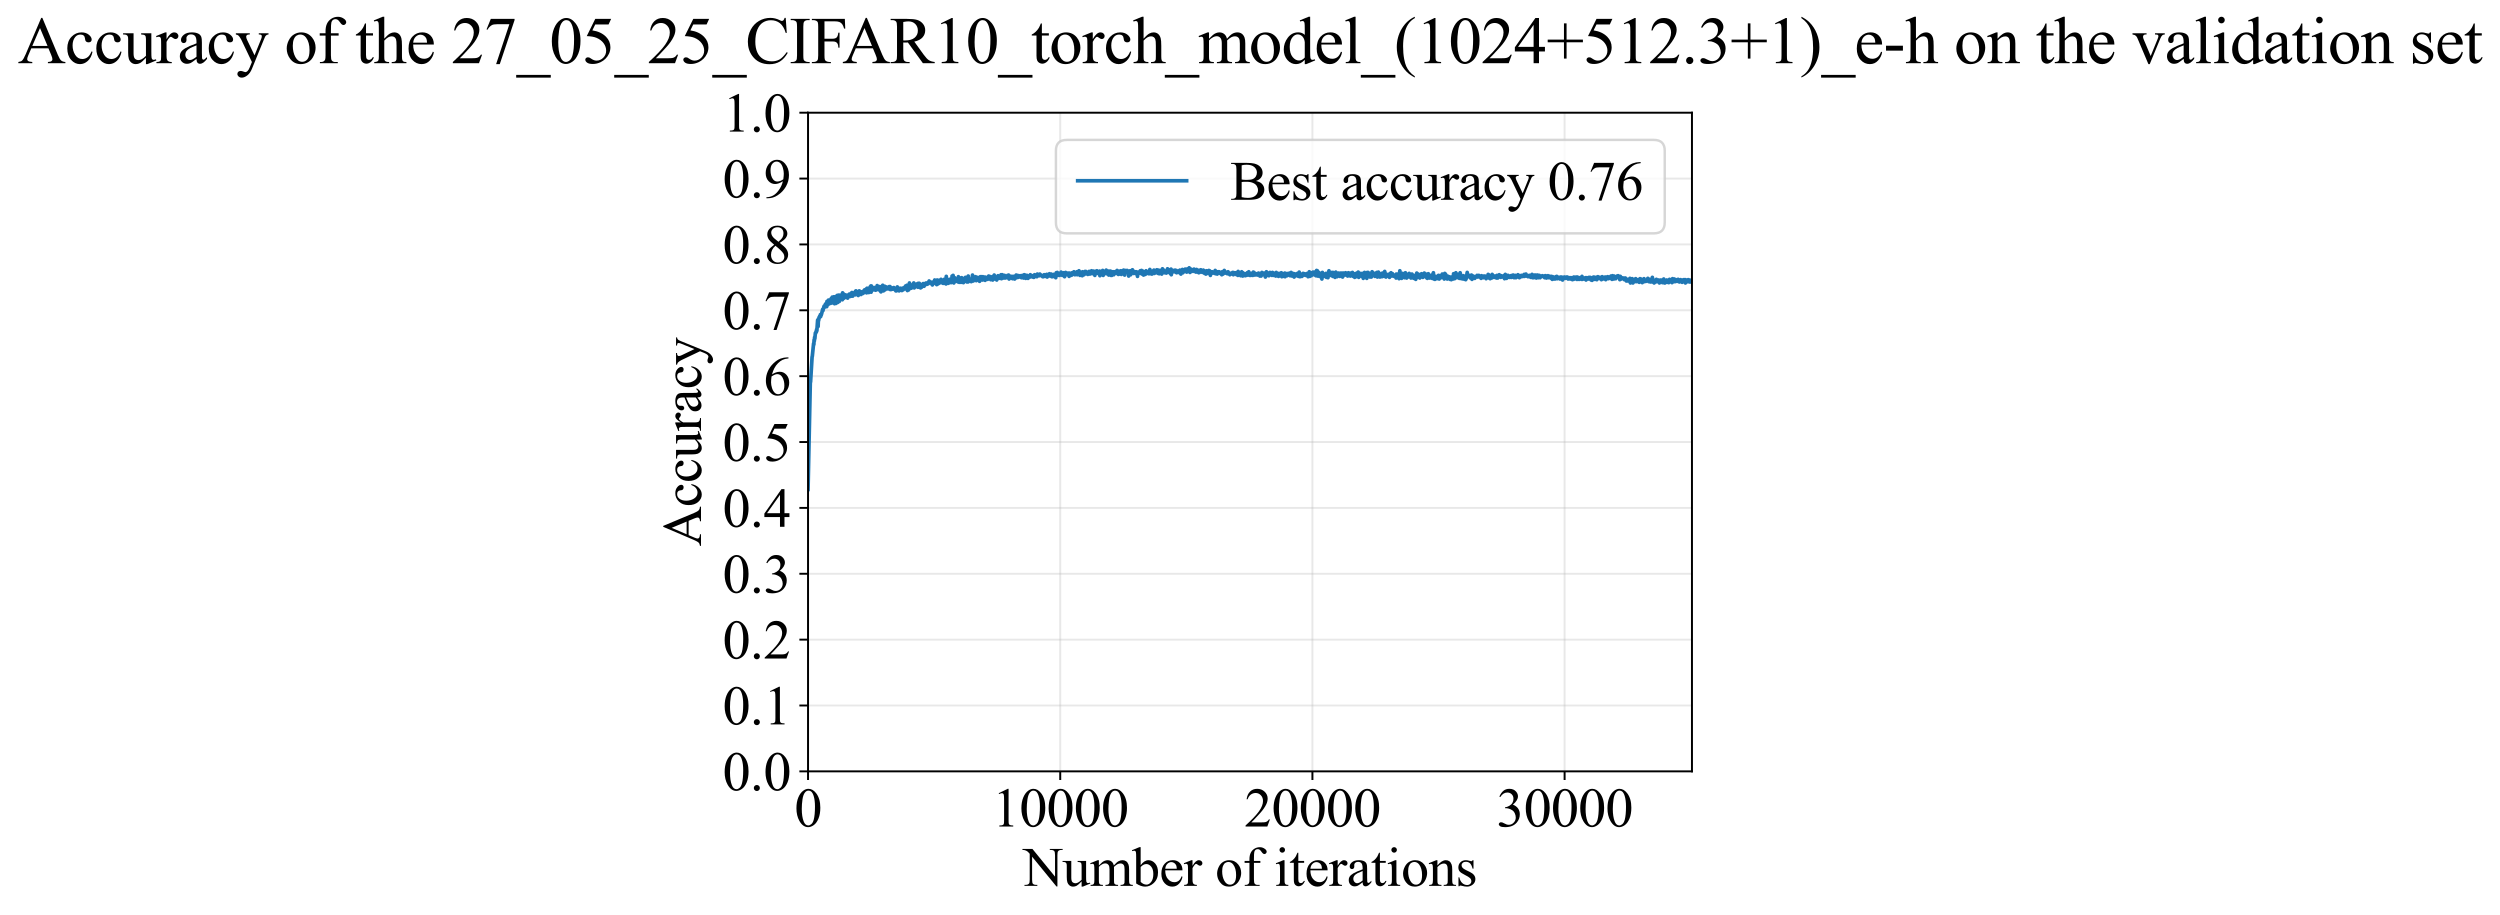 <?xml version="1.0" encoding="utf-8" standalone="no"?>
<!DOCTYPE svg PUBLIC "-//W3C//DTD SVG 1.1//EN"
  "http://www.w3.org/Graphics/SVG/1.1/DTD/svg11.dtd">
<svg xmlns:xlink="http://www.w3.org/1999/xlink" width="1010.039pt" height="369.808pt" viewBox="0 0 1010.039 369.808" xmlns="http://www.w3.org/2000/svg" version="1.1">
 <defs>
  <style type="text/css">*{stroke-linejoin: round; stroke-linecap: butt}</style>
 </defs>
 <g id="figure_1">
  <g id="patch_1">
   <path d="M 0 369.808 
L 1010.039 369.808 
L 1010.039 0 
L 0 0 
z
" style="fill: #ffffff"/>
  </g>
  <g id="axes_1">
   <g id="patch_2">
    <path d="M 326.459 311.644 
L 683.579 311.644 
L 683.579 45.532 
L 326.459 45.532 
z
" style="fill: #ffffff"/>
   </g>
   <g id="matplotlib.axis_1">
    <g id="xtick_1">
     <g id="line2d_1">
      <path d="M 326.459 311.644 
L 326.459 45.532 
" clip-path="url(#p51fe79bf90)" style="fill: none; stroke: #b0b0b0; stroke-opacity: 0.3; stroke-width: 0.8; stroke-linecap: square"/>
     </g>
     <g id="line2d_2">
      <defs>
       <path id="m972c0727d9" d="M 0 0 
L 0 3.5 
" style="stroke: #000000; stroke-width: 0.8"/>
      </defs>
      <g>
       <use xlink:href="#m972c0727d9" x="326.459" y="311.644" style="stroke: #000000; stroke-width: 0.8"/>
      </g>
     </g>
     <g id="text_1">
      <!-- 0 -->
      <g transform="translate(320.959 333.92) scale(0.22 -0.22)">
       <defs>
        <path id="TimesNewRomanPSMT-30" d="M 231 2094 
Q 231 2819 450 3342 
Q 669 3866 1031 4122 
Q 1313 4325 1613 4325 
Q 2100 4325 2488 3828 
Q 2972 3213 2972 2159 
Q 2972 1422 2759 906 
Q 2547 391 2217 158 
Q 1888 -75 1581 -75 
Q 975 -75 572 641 
Q 231 1244 231 2094 
z
M 844 2016 
Q 844 1141 1059 588 
Q 1238 122 1591 122 
Q 1759 122 1940 273 
Q 2122 425 2216 781 
Q 2359 1319 2359 2297 
Q 2359 3022 2209 3506 
Q 2097 3866 1919 4016 
Q 1791 4119 1609 4119 
Q 1397 4119 1231 3928 
Q 1006 3669 925 3112 
Q 844 2556 844 2016 
z
" transform="scale(0.016)"/>
       </defs>
       <use xlink:href="#TimesNewRomanPSMT-30"/>
      </g>
     </g>
    </g>
    <g id="xtick_2">
     <g id="line2d_3">
      <path d="M 428.348 311.644 
L 428.348 45.532 
" clip-path="url(#p51fe79bf90)" style="fill: none; stroke: #b0b0b0; stroke-opacity: 0.3; stroke-width: 0.8; stroke-linecap: square"/>
     </g>
     <g id="line2d_4">
      <g>
       <use xlink:href="#m972c0727d9" x="428.348" y="311.644" style="stroke: #000000; stroke-width: 0.8"/>
      </g>
     </g>
     <g id="text_2">
      <!-- 10000 -->
      <g transform="translate(400.848 333.92) scale(0.22 -0.22)">
       <defs>
        <path id="TimesNewRomanPSMT-31" d="M 750 3822 
L 1781 4325 
L 1884 4325 
L 1884 747 
Q 1884 391 1914 303 
Q 1944 216 2037 169 
Q 2131 122 2419 116 
L 2419 0 
L 825 0 
L 825 116 
Q 1125 122 1212 167 
Q 1300 213 1334 289 
Q 1369 366 1369 747 
L 1369 3034 
Q 1369 3497 1338 3628 
Q 1316 3728 1258 3775 
Q 1200 3822 1119 3822 
Q 1003 3822 797 3725 
L 750 3822 
z
" transform="scale(0.016)"/>
       </defs>
       <use xlink:href="#TimesNewRomanPSMT-31"/>
       <use xlink:href="#TimesNewRomanPSMT-30" transform="translate(50 0)"/>
       <use xlink:href="#TimesNewRomanPSMT-30" transform="translate(100 0)"/>
       <use xlink:href="#TimesNewRomanPSMT-30" transform="translate(150 0)"/>
       <use xlink:href="#TimesNewRomanPSMT-30" transform="translate(200 0)"/>
      </g>
     </g>
    </g>
    <g id="xtick_3">
     <g id="line2d_5">
      <path d="M 530.237 311.644 
L 530.237 45.532 
" clip-path="url(#p51fe79bf90)" style="fill: none; stroke: #b0b0b0; stroke-opacity: 0.3; stroke-width: 0.8; stroke-linecap: square"/>
     </g>
     <g id="line2d_6">
      <g>
       <use xlink:href="#m972c0727d9" x="530.237" y="311.644" style="stroke: #000000; stroke-width: 0.8"/>
      </g>
     </g>
     <g id="text_3">
      <!-- 20000 -->
      <g transform="translate(502.737 333.92) scale(0.22 -0.22)">
       <defs>
        <path id="TimesNewRomanPSMT-32" d="M 2934 816 
L 2638 0 
L 138 0 
L 138 116 
Q 1241 1122 1691 1759 
Q 2141 2397 2141 2925 
Q 2141 3328 1894 3587 
Q 1647 3847 1303 3847 
Q 991 3847 742 3664 
Q 494 3481 375 3128 
L 259 3128 
Q 338 3706 661 4015 
Q 984 4325 1469 4325 
Q 1984 4325 2329 3994 
Q 2675 3663 2675 3213 
Q 2675 2891 2525 2569 
Q 2294 2063 1775 1497 
Q 997 647 803 472 
L 1909 472 
Q 2247 472 2383 497 
Q 2519 522 2628 598 
Q 2738 675 2819 816 
L 2934 816 
z
" transform="scale(0.016)"/>
       </defs>
       <use xlink:href="#TimesNewRomanPSMT-32"/>
       <use xlink:href="#TimesNewRomanPSMT-30" transform="translate(50 0)"/>
       <use xlink:href="#TimesNewRomanPSMT-30" transform="translate(100 0)"/>
       <use xlink:href="#TimesNewRomanPSMT-30" transform="translate(150 0)"/>
       <use xlink:href="#TimesNewRomanPSMT-30" transform="translate(200 0)"/>
      </g>
     </g>
    </g>
    <g id="xtick_4">
     <g id="line2d_7">
      <path d="M 632.126 311.644 
L 632.126 45.532 
" clip-path="url(#p51fe79bf90)" style="fill: none; stroke: #b0b0b0; stroke-opacity: 0.3; stroke-width: 0.8; stroke-linecap: square"/>
     </g>
     <g id="line2d_8">
      <g>
       <use xlink:href="#m972c0727d9" x="632.126" y="311.644" style="stroke: #000000; stroke-width: 0.8"/>
      </g>
     </g>
     <g id="text_4">
      <!-- 30000 -->
      <g transform="translate(604.626 333.92) scale(0.22 -0.22)">
       <defs>
        <path id="TimesNewRomanPSMT-33" d="M 325 3431 
Q 506 3859 782 4092 
Q 1059 4325 1472 4325 
Q 1981 4325 2253 3994 
Q 2459 3747 2459 3466 
Q 2459 3003 1878 2509 
Q 2269 2356 2469 2072 
Q 2669 1788 2669 1403 
Q 2669 853 2319 450 
Q 1863 -75 997 -75 
Q 569 -75 414 31 
Q 259 138 259 259 
Q 259 350 332 419 
Q 406 488 509 488 
Q 588 488 669 463 
Q 722 447 909 348 
Q 1097 250 1169 231 
Q 1284 197 1416 197 
Q 1734 197 1970 444 
Q 2206 691 2206 1028 
Q 2206 1275 2097 1509 
Q 2016 1684 1919 1775 
Q 1784 1900 1550 2001 
Q 1316 2103 1072 2103 
L 972 2103 
L 972 2197 
Q 1219 2228 1467 2375 
Q 1716 2522 1828 2728 
Q 1941 2934 1941 3181 
Q 1941 3503 1739 3701 
Q 1538 3900 1238 3900 
Q 753 3900 428 3381 
L 325 3431 
z
" transform="scale(0.016)"/>
       </defs>
       <use xlink:href="#TimesNewRomanPSMT-33"/>
       <use xlink:href="#TimesNewRomanPSMT-30" transform="translate(50 0)"/>
       <use xlink:href="#TimesNewRomanPSMT-30" transform="translate(100 0)"/>
       <use xlink:href="#TimesNewRomanPSMT-30" transform="translate(150 0)"/>
       <use xlink:href="#TimesNewRomanPSMT-30" transform="translate(200 0)"/>
      </g>
     </g>
    </g>
    <g id="text_5">
     <!-- Number of iterations -->
     <g transform="translate(413.377 357.902) scale(0.22 -0.22)">
      <defs>
       <path id="TimesNewRomanPSMT-4e" d="M -84 4238 
L 1066 4238 
L 3656 1059 
L 3656 3503 
Q 3656 3894 3569 3991 
Q 3453 4122 3203 4122 
L 3056 4122 
L 3056 4238 
L 4531 4238 
L 4531 4122 
L 4381 4122 
Q 4113 4122 4000 3959 
Q 3931 3859 3931 3503 
L 3931 -69 
L 3819 -69 
L 1025 3344 
L 1025 734 
Q 1025 344 1109 247 
Q 1228 116 1475 116 
L 1625 116 
L 1625 0 
L 150 0 
L 150 116 
L 297 116 
Q 569 116 681 278 
Q 750 378 750 734 
L 750 3681 
Q 566 3897 470 3965 
Q 375 4034 191 4094 
Q 100 4122 -84 4122 
L -84 4238 
z
" transform="scale(0.016)"/>
       <path id="TimesNewRomanPSMT-75" d="M 2709 2863 
L 2709 1128 
Q 2709 631 2732 520 
Q 2756 409 2807 365 
Q 2859 322 2928 322 
Q 3025 322 3147 375 
L 3191 266 
L 2334 -88 
L 2194 -88 
L 2194 519 
Q 1825 119 1631 15 
Q 1438 -88 1222 -88 
Q 981 -88 804 51 
Q 628 191 559 409 
Q 491 628 491 1028 
L 491 2306 
Q 491 2509 447 2587 
Q 403 2666 317 2708 
Q 231 2750 6 2747 
L 6 2863 
L 1009 2863 
L 1009 947 
Q 1009 547 1148 422 
Q 1288 297 1484 297 
Q 1619 297 1789 381 
Q 1959 466 2194 703 
L 2194 2325 
Q 2194 2569 2105 2655 
Q 2016 2741 1734 2747 
L 1734 2863 
L 2709 2863 
z
" transform="scale(0.016)"/>
       <path id="TimesNewRomanPSMT-6d" d="M 1050 2338 
Q 1363 2650 1419 2697 
Q 1559 2816 1721 2881 
Q 1884 2947 2044 2947 
Q 2313 2947 2506 2790 
Q 2700 2634 2766 2338 
Q 3088 2713 3309 2830 
Q 3531 2947 3766 2947 
Q 3994 2947 4170 2830 
Q 4347 2713 4450 2447 
Q 4519 2266 4519 1878 
L 4519 647 
Q 4519 378 4559 278 
Q 4591 209 4675 161 
Q 4759 113 4950 113 
L 4950 0 
L 3538 0 
L 3538 113 
L 3597 113 
Q 3781 113 3884 184 
Q 3956 234 3988 344 
Q 4000 397 4000 647 
L 4000 1878 
Q 4000 2228 3916 2372 
Q 3794 2572 3525 2572 
Q 3359 2572 3192 2489 
Q 3025 2406 2788 2181 
L 2781 2147 
L 2788 2013 
L 2788 647 
Q 2788 353 2820 281 
Q 2853 209 2943 161 
Q 3034 113 3253 113 
L 3253 0 
L 1806 0 
L 1806 113 
Q 2044 113 2133 169 
Q 2222 225 2256 338 
Q 2272 391 2272 647 
L 2272 1878 
Q 2272 2228 2169 2381 
Q 2031 2581 1784 2581 
Q 1616 2581 1450 2491 
Q 1191 2353 1050 2181 
L 1050 647 
Q 1050 366 1089 281 
Q 1128 197 1204 155 
Q 1281 113 1516 113 
L 1516 0 
L 100 0 
L 100 113 
Q 297 113 375 155 
Q 453 197 493 289 
Q 534 381 534 647 
L 534 1741 
Q 534 2213 506 2350 
Q 484 2453 437 2492 
Q 391 2531 309 2531 
Q 222 2531 100 2484 
L 53 2597 
L 916 2947 
L 1050 2947 
L 1050 2338 
z
" transform="scale(0.016)"/>
       <path id="TimesNewRomanPSMT-62" d="M 984 2369 
Q 1400 2947 1881 2947 
Q 2322 2947 2650 2570 
Q 2978 2194 2978 1541 
Q 2978 778 2472 313 
Q 2038 -88 1503 -88 
Q 1253 -88 995 3 
Q 738 94 469 275 
L 469 3241 
Q 469 3728 445 3840 
Q 422 3953 372 3993 
Q 322 4034 247 4034 
Q 159 4034 28 3984 
L -16 4094 
L 844 4444 
L 984 4444 
L 984 2369 
z
M 984 2169 
L 984 456 
Q 1144 300 1314 220 
Q 1484 141 1663 141 
Q 1947 141 2192 453 
Q 2438 766 2438 1363 
Q 2438 1913 2192 2208 
Q 1947 2503 1634 2503 
Q 1469 2503 1303 2419 
Q 1178 2356 984 2169 
z
" transform="scale(0.016)"/>
       <path id="TimesNewRomanPSMT-65" d="M 681 1784 
Q 678 1147 991 784 
Q 1303 422 1725 422 
Q 2006 422 2214 576 
Q 2422 731 2563 1106 
L 2659 1044 
Q 2594 616 2278 264 
Q 1963 -88 1488 -88 
Q 972 -88 605 314 
Q 238 716 238 1394 
Q 238 2128 614 2539 
Q 991 2950 1559 2950 
Q 2041 2950 2350 2633 
Q 2659 2316 2659 1784 
L 681 1784 
z
M 681 1966 
L 2006 1966 
Q 1991 2241 1941 2353 
Q 1863 2528 1708 2628 
Q 1553 2728 1384 2728 
Q 1125 2728 920 2526 
Q 716 2325 681 1966 
z
" transform="scale(0.016)"/>
       <path id="TimesNewRomanPSMT-72" d="M 1038 2947 
L 1038 2303 
Q 1397 2947 1775 2947 
Q 1947 2947 2059 2842 
Q 2172 2738 2172 2600 
Q 2172 2478 2090 2393 
Q 2009 2309 1897 2309 
Q 1788 2309 1652 2417 
Q 1516 2525 1450 2525 
Q 1394 2525 1328 2463 
Q 1188 2334 1038 2041 
L 1038 669 
Q 1038 431 1097 309 
Q 1138 225 1241 169 
Q 1344 113 1538 113 
L 1538 0 
L 72 0 
L 72 113 
Q 291 113 397 181 
Q 475 231 506 341 
Q 522 394 522 644 
L 522 1753 
Q 522 2253 501 2348 
Q 481 2444 426 2487 
Q 372 2531 291 2531 
Q 194 2531 72 2484 
L 41 2597 
L 906 2947 
L 1038 2947 
z
" transform="scale(0.016)"/>
       <path id="TimesNewRomanPSMT-20" transform="scale(0.016)"/>
       <path id="TimesNewRomanPSMT-6f" d="M 1600 2947 
Q 2250 2947 2644 2453 
Q 2978 2031 2978 1484 
Q 2978 1100 2793 706 
Q 2609 313 2286 112 
Q 1963 -88 1566 -88 
Q 919 -88 538 428 
Q 216 863 216 1403 
Q 216 1797 411 2186 
Q 606 2575 925 2761 
Q 1244 2947 1600 2947 
z
M 1503 2744 
Q 1338 2744 1170 2645 
Q 1003 2547 900 2300 
Q 797 2053 797 1666 
Q 797 1041 1045 587 
Q 1294 134 1700 134 
Q 2003 134 2200 384 
Q 2397 634 2397 1244 
Q 2397 2006 2069 2444 
Q 1847 2744 1503 2744 
z
" transform="scale(0.016)"/>
       <path id="TimesNewRomanPSMT-66" d="M 1319 2638 
L 1319 756 
Q 1319 356 1406 250 
Q 1522 113 1716 113 
L 1975 113 
L 1975 0 
L 266 0 
L 266 113 
L 394 113 
Q 519 113 622 175 
Q 725 238 764 344 
Q 803 450 803 756 
L 803 2638 
L 247 2638 
L 247 2863 
L 803 2863 
L 803 3050 
Q 803 3478 940 3775 
Q 1078 4072 1361 4255 
Q 1644 4438 1997 4438 
Q 2325 4438 2600 4225 
Q 2781 4084 2781 3909 
Q 2781 3816 2700 3733 
Q 2619 3650 2525 3650 
Q 2453 3650 2373 3701 
Q 2294 3753 2178 3923 
Q 2063 4094 1966 4153 
Q 1869 4213 1750 4213 
Q 1606 4213 1506 4136 
Q 1406 4059 1362 3898 
Q 1319 3738 1319 3069 
L 1319 2863 
L 2056 2863 
L 2056 2638 
L 1319 2638 
z
" transform="scale(0.016)"/>
       <path id="TimesNewRomanPSMT-69" d="M 928 4444 
Q 1059 4444 1151 4351 
Q 1244 4259 1244 4128 
Q 1244 3997 1151 3903 
Q 1059 3809 928 3809 
Q 797 3809 703 3903 
Q 609 3997 609 4128 
Q 609 4259 701 4351 
Q 794 4444 928 4444 
z
M 1188 2947 
L 1188 647 
Q 1188 378 1227 289 
Q 1266 200 1342 156 
Q 1419 113 1622 113 
L 1622 0 
L 231 0 
L 231 113 
Q 441 113 512 153 
Q 584 194 626 287 
Q 669 381 669 647 
L 669 1750 
Q 669 2216 641 2353 
Q 619 2453 572 2492 
Q 525 2531 444 2531 
Q 356 2531 231 2484 
L 188 2597 
L 1050 2947 
L 1188 2947 
z
" transform="scale(0.016)"/>
       <path id="TimesNewRomanPSMT-74" d="M 1031 3803 
L 1031 2863 
L 1700 2863 
L 1700 2644 
L 1031 2644 
L 1031 788 
Q 1031 509 1111 412 
Q 1191 316 1316 316 
Q 1419 316 1516 380 
Q 1613 444 1666 569 
L 1788 569 
Q 1678 263 1478 108 
Q 1278 -47 1066 -47 
Q 922 -47 784 33 
Q 647 113 581 261 
Q 516 409 516 719 
L 516 2644 
L 63 2644 
L 63 2747 
Q 234 2816 414 2980 
Q 594 3144 734 3369 
Q 806 3488 934 3803 
L 1031 3803 
z
" transform="scale(0.016)"/>
       <path id="TimesNewRomanPSMT-61" d="M 1822 413 
Q 1381 72 1269 19 
Q 1100 -59 909 -59 
Q 613 -59 420 144 
Q 228 347 228 678 
Q 228 888 322 1041 
Q 450 1253 767 1440 
Q 1084 1628 1822 1897 
L 1822 2009 
Q 1822 2438 1686 2597 
Q 1550 2756 1291 2756 
Q 1094 2756 978 2650 
Q 859 2544 859 2406 
L 866 2225 
Q 866 2081 792 2003 
Q 719 1925 600 1925 
Q 484 1925 411 2006 
Q 338 2088 338 2228 
Q 338 2497 613 2722 
Q 888 2947 1384 2947 
Q 1766 2947 2009 2819 
Q 2194 2722 2281 2516 
Q 2338 2381 2338 1966 
L 2338 994 
Q 2338 584 2353 492 
Q 2369 400 2405 369 
Q 2441 338 2488 338 
Q 2538 338 2575 359 
Q 2641 400 2828 588 
L 2828 413 
Q 2478 -56 2159 -56 
Q 2006 -56 1915 50 
Q 1825 156 1822 413 
z
M 1822 616 
L 1822 1706 
Q 1350 1519 1213 1441 
Q 966 1303 859 1153 
Q 753 1003 753 825 
Q 753 600 887 451 
Q 1022 303 1197 303 
Q 1434 303 1822 616 
z
" transform="scale(0.016)"/>
       <path id="TimesNewRomanPSMT-6e" d="M 1034 2341 
Q 1538 2947 1994 2947 
Q 2228 2947 2397 2830 
Q 2566 2713 2666 2444 
Q 2734 2256 2734 1869 
L 2734 647 
Q 2734 375 2778 278 
Q 2813 200 2889 156 
Q 2966 113 3172 113 
L 3172 0 
L 1756 0 
L 1756 113 
L 1816 113 
Q 2016 113 2095 173 
Q 2175 234 2206 353 
Q 2219 400 2219 647 
L 2219 1819 
Q 2219 2209 2117 2386 
Q 2016 2563 1775 2563 
Q 1403 2563 1034 2156 
L 1034 647 
Q 1034 356 1069 288 
Q 1113 197 1189 155 
Q 1266 113 1500 113 
L 1500 0 
L 84 0 
L 84 113 
L 147 113 
Q 366 113 442 223 
Q 519 334 519 647 
L 519 1709 
Q 519 2225 495 2337 
Q 472 2450 423 2490 
Q 375 2531 294 2531 
Q 206 2531 84 2484 
L 38 2597 
L 900 2947 
L 1034 2947 
L 1034 2341 
z
" transform="scale(0.016)"/>
       <path id="TimesNewRomanPSMT-73" d="M 2050 2947 
L 2050 1972 
L 1947 1972 
Q 1828 2431 1642 2597 
Q 1456 2763 1169 2763 
Q 950 2763 815 2647 
Q 681 2531 681 2391 
Q 681 2216 781 2091 
Q 878 1963 1175 1819 
L 1631 1597 
Q 2266 1288 2266 781 
Q 2266 391 1970 151 
Q 1675 -88 1309 -88 
Q 1047 -88 709 6 
Q 606 38 541 38 
Q 469 38 428 -44 
L 325 -44 
L 325 978 
L 428 978 
Q 516 541 762 319 
Q 1009 97 1316 97 
Q 1531 97 1667 223 
Q 1803 350 1803 528 
Q 1803 744 1651 891 
Q 1500 1038 1047 1263 
Q 594 1488 453 1669 
Q 313 1847 313 2119 
Q 313 2472 555 2709 
Q 797 2947 1181 2947 
Q 1350 2947 1591 2875 
Q 1750 2828 1803 2828 
Q 1853 2828 1881 2850 
Q 1909 2872 1947 2947 
L 2050 2947 
z
" transform="scale(0.016)"/>
      </defs>
      <use xlink:href="#TimesNewRomanPSMT-4e"/>
      <use xlink:href="#TimesNewRomanPSMT-75" transform="translate(72.217 0)"/>
      <use xlink:href="#TimesNewRomanPSMT-6d" transform="translate(122.217 0)"/>
      <use xlink:href="#TimesNewRomanPSMT-62" transform="translate(200 0)"/>
      <use xlink:href="#TimesNewRomanPSMT-65" transform="translate(250 0)"/>
      <use xlink:href="#TimesNewRomanPSMT-72" transform="translate(294.385 0)"/>
      <use xlink:href="#TimesNewRomanPSMT-20" transform="translate(327.686 0)"/>
      <use xlink:href="#TimesNewRomanPSMT-6f" transform="translate(352.686 0)"/>
      <use xlink:href="#TimesNewRomanPSMT-66" transform="translate(402.686 0)"/>
      <use xlink:href="#TimesNewRomanPSMT-20" transform="translate(435.986 0)"/>
      <use xlink:href="#TimesNewRomanPSMT-69" transform="translate(460.986 0)"/>
      <use xlink:href="#TimesNewRomanPSMT-74" transform="translate(488.77 0)"/>
      <use xlink:href="#TimesNewRomanPSMT-65" transform="translate(516.553 0)"/>
      <use xlink:href="#TimesNewRomanPSMT-72" transform="translate(560.938 0)"/>
      <use xlink:href="#TimesNewRomanPSMT-61" transform="translate(594.238 0)"/>
      <use xlink:href="#TimesNewRomanPSMT-74" transform="translate(638.623 0)"/>
      <use xlink:href="#TimesNewRomanPSMT-69" transform="translate(666.406 0)"/>
      <use xlink:href="#TimesNewRomanPSMT-6f" transform="translate(694.189 0)"/>
      <use xlink:href="#TimesNewRomanPSMT-6e" transform="translate(744.189 0)"/>
      <use xlink:href="#TimesNewRomanPSMT-73" transform="translate(794.189 0)"/>
     </g>
    </g>
   </g>
   <g id="matplotlib.axis_2">
    <g id="ytick_1">
     <g id="line2d_9">
      <path d="M 326.459 311.644 
L 683.579 311.644 
" clip-path="url(#p51fe79bf90)" style="fill: none; stroke: #b0b0b0; stroke-opacity: 0.3; stroke-width: 0.8; stroke-linecap: square"/>
     </g>
     <g id="line2d_10">
      <defs>
       <path id="mc43e795df5" d="M 0 0 
L -3.5 0 
" style="stroke: #000000; stroke-width: 0.8"/>
      </defs>
      <g>
       <use xlink:href="#mc43e795df5" x="326.459" y="311.644" style="stroke: #000000; stroke-width: 0.8"/>
      </g>
     </g>
     <g id="text_6">
      <!-- 0.0 -->
      <g transform="translate(291.959 319.282) scale(0.22 -0.22)">
       <defs>
        <path id="TimesNewRomanPSMT-2e" d="M 800 606 
Q 947 606 1047 504 
Q 1147 403 1147 259 
Q 1147 116 1045 14 
Q 944 -88 800 -88 
Q 656 -88 554 14 
Q 453 116 453 259 
Q 453 406 554 506 
Q 656 606 800 606 
z
" transform="scale(0.016)"/>
       </defs>
       <use xlink:href="#TimesNewRomanPSMT-30"/>
       <use xlink:href="#TimesNewRomanPSMT-2e" transform="translate(50 0)"/>
       <use xlink:href="#TimesNewRomanPSMT-30" transform="translate(75 0)"/>
      </g>
     </g>
    </g>
    <g id="ytick_2">
     <g id="line2d_11">
      <path d="M 326.459 285.032 
L 683.579 285.032 
" clip-path="url(#p51fe79bf90)" style="fill: none; stroke: #b0b0b0; stroke-opacity: 0.3; stroke-width: 0.8; stroke-linecap: square"/>
     </g>
     <g id="line2d_12">
      <g>
       <use xlink:href="#mc43e795df5" x="326.459" y="285.032" style="stroke: #000000; stroke-width: 0.8"/>
      </g>
     </g>
     <g id="text_7">
      <!-- 0.1 -->
      <g transform="translate(291.959 292.67) scale(0.22 -0.22)">
       <use xlink:href="#TimesNewRomanPSMT-30"/>
       <use xlink:href="#TimesNewRomanPSMT-2e" transform="translate(50 0)"/>
       <use xlink:href="#TimesNewRomanPSMT-31" transform="translate(75 0)"/>
      </g>
     </g>
    </g>
    <g id="ytick_3">
     <g id="line2d_13">
      <path d="M 326.459 258.421 
L 683.579 258.421 
" clip-path="url(#p51fe79bf90)" style="fill: none; stroke: #b0b0b0; stroke-opacity: 0.3; stroke-width: 0.8; stroke-linecap: square"/>
     </g>
     <g id="line2d_14">
      <g>
       <use xlink:href="#mc43e795df5" x="326.459" y="258.421" style="stroke: #000000; stroke-width: 0.8"/>
      </g>
     </g>
     <g id="text_8">
      <!-- 0.2 -->
      <g transform="translate(291.959 266.059) scale(0.22 -0.22)">
       <use xlink:href="#TimesNewRomanPSMT-30"/>
       <use xlink:href="#TimesNewRomanPSMT-2e" transform="translate(50 0)"/>
       <use xlink:href="#TimesNewRomanPSMT-32" transform="translate(75 0)"/>
      </g>
     </g>
    </g>
    <g id="ytick_4">
     <g id="line2d_15">
      <path d="M 326.459 231.81 
L 683.579 231.81 
" clip-path="url(#p51fe79bf90)" style="fill: none; stroke: #b0b0b0; stroke-opacity: 0.3; stroke-width: 0.8; stroke-linecap: square"/>
     </g>
     <g id="line2d_16">
      <g>
       <use xlink:href="#mc43e795df5" x="326.459" y="231.81" style="stroke: #000000; stroke-width: 0.8"/>
      </g>
     </g>
     <g id="text_9">
      <!-- 0.3 -->
      <g transform="translate(291.959 239.448) scale(0.22 -0.22)">
       <use xlink:href="#TimesNewRomanPSMT-30"/>
       <use xlink:href="#TimesNewRomanPSMT-2e" transform="translate(50 0)"/>
       <use xlink:href="#TimesNewRomanPSMT-33" transform="translate(75 0)"/>
      </g>
     </g>
    </g>
    <g id="ytick_5">
     <g id="line2d_17">
      <path d="M 326.459 205.199 
L 683.579 205.199 
" clip-path="url(#p51fe79bf90)" style="fill: none; stroke: #b0b0b0; stroke-opacity: 0.3; stroke-width: 0.8; stroke-linecap: square"/>
     </g>
     <g id="line2d_18">
      <g>
       <use xlink:href="#mc43e795df5" x="326.459" y="205.199" style="stroke: #000000; stroke-width: 0.8"/>
      </g>
     </g>
     <g id="text_10">
      <!-- 0.4 -->
      <g transform="translate(291.959 212.837) scale(0.22 -0.22)">
       <defs>
        <path id="TimesNewRomanPSMT-34" d="M 2978 1563 
L 2978 1119 
L 2409 1119 
L 2409 0 
L 1894 0 
L 1894 1119 
L 100 1119 
L 100 1519 
L 2066 4325 
L 2409 4325 
L 2409 1563 
L 2978 1563 
z
M 1894 1563 
L 1894 3666 
L 406 1563 
L 1894 1563 
z
" transform="scale(0.016)"/>
       </defs>
       <use xlink:href="#TimesNewRomanPSMT-30"/>
       <use xlink:href="#TimesNewRomanPSMT-2e" transform="translate(50 0)"/>
       <use xlink:href="#TimesNewRomanPSMT-34" transform="translate(75 0)"/>
      </g>
     </g>
    </g>
    <g id="ytick_6">
     <g id="line2d_19">
      <path d="M 326.459 178.588 
L 683.579 178.588 
" clip-path="url(#p51fe79bf90)" style="fill: none; stroke: #b0b0b0; stroke-opacity: 0.3; stroke-width: 0.8; stroke-linecap: square"/>
     </g>
     <g id="line2d_20">
      <g>
       <use xlink:href="#mc43e795df5" x="326.459" y="178.588" style="stroke: #000000; stroke-width: 0.8"/>
      </g>
     </g>
     <g id="text_11">
      <!-- 0.5 -->
      <g transform="translate(291.959 186.226) scale(0.22 -0.22)">
       <defs>
        <path id="TimesNewRomanPSMT-35" d="M 2778 4238 
L 2534 3706 
L 1259 3706 
L 981 3138 
Q 1809 3016 2294 2522 
Q 2709 2097 2709 1522 
Q 2709 1188 2573 903 
Q 2438 619 2231 419 
Q 2025 219 1772 97 
Q 1413 -75 1034 -75 
Q 653 -75 479 54 
Q 306 184 306 341 
Q 306 428 378 495 
Q 450 563 559 563 
Q 641 563 702 538 
Q 763 513 909 409 
Q 1144 247 1384 247 
Q 1750 247 2026 523 
Q 2303 800 2303 1197 
Q 2303 1581 2056 1914 
Q 1809 2247 1375 2428 
Q 1034 2569 447 2591 
L 1259 4238 
L 2778 4238 
z
" transform="scale(0.016)"/>
       </defs>
       <use xlink:href="#TimesNewRomanPSMT-30"/>
       <use xlink:href="#TimesNewRomanPSMT-2e" transform="translate(50 0)"/>
       <use xlink:href="#TimesNewRomanPSMT-35" transform="translate(75 0)"/>
      </g>
     </g>
    </g>
    <g id="ytick_7">
     <g id="line2d_21">
      <path d="M 326.459 151.976 
L 683.579 151.976 
" clip-path="url(#p51fe79bf90)" style="fill: none; stroke: #b0b0b0; stroke-opacity: 0.3; stroke-width: 0.8; stroke-linecap: square"/>
     </g>
     <g id="line2d_22">
      <g>
       <use xlink:href="#mc43e795df5" x="326.459" y="151.976" style="stroke: #000000; stroke-width: 0.8"/>
      </g>
     </g>
     <g id="text_12">
      <!-- 0.6 -->
      <g transform="translate(291.959 159.614) scale(0.22 -0.22)">
       <defs>
        <path id="TimesNewRomanPSMT-36" d="M 2869 4325 
L 2869 4209 
Q 2456 4169 2195 4045 
Q 1934 3922 1679 3669 
Q 1425 3416 1258 3105 
Q 1091 2794 978 2366 
Q 1428 2675 1881 2675 
Q 2316 2675 2634 2325 
Q 2953 1975 2953 1425 
Q 2953 894 2631 456 
Q 2244 -75 1606 -75 
Q 1172 -75 869 213 
Q 275 772 275 1663 
Q 275 2231 503 2743 
Q 731 3256 1154 3653 
Q 1578 4050 1965 4187 
Q 2353 4325 2688 4325 
L 2869 4325 
z
M 925 2138 
Q 869 1716 869 1456 
Q 869 1156 980 804 
Q 1091 453 1309 247 
Q 1469 100 1697 100 
Q 1969 100 2183 356 
Q 2397 613 2397 1088 
Q 2397 1622 2184 2012 
Q 1972 2403 1581 2403 
Q 1463 2403 1327 2353 
Q 1191 2303 925 2138 
z
" transform="scale(0.016)"/>
       </defs>
       <use xlink:href="#TimesNewRomanPSMT-30"/>
       <use xlink:href="#TimesNewRomanPSMT-2e" transform="translate(50 0)"/>
       <use xlink:href="#TimesNewRomanPSMT-36" transform="translate(75 0)"/>
      </g>
     </g>
    </g>
    <g id="ytick_8">
     <g id="line2d_23">
      <path d="M 326.459 125.365 
L 683.579 125.365 
" clip-path="url(#p51fe79bf90)" style="fill: none; stroke: #b0b0b0; stroke-opacity: 0.3; stroke-width: 0.8; stroke-linecap: square"/>
     </g>
     <g id="line2d_24">
      <g>
       <use xlink:href="#mc43e795df5" x="326.459" y="125.365" style="stroke: #000000; stroke-width: 0.8"/>
      </g>
     </g>
     <g id="text_13">
      <!-- 0.7 -->
      <g transform="translate(291.959 133.003) scale(0.22 -0.22)">
       <defs>
        <path id="TimesNewRomanPSMT-37" d="M 644 4238 
L 2916 4238 
L 2916 4119 
L 1503 -88 
L 1153 -88 
L 2419 3728 
L 1253 3728 
Q 900 3728 750 3644 
Q 488 3500 328 3200 
L 238 3234 
L 644 4238 
z
" transform="scale(0.016)"/>
       </defs>
       <use xlink:href="#TimesNewRomanPSMT-30"/>
       <use xlink:href="#TimesNewRomanPSMT-2e" transform="translate(50 0)"/>
       <use xlink:href="#TimesNewRomanPSMT-37" transform="translate(75 0)"/>
      </g>
     </g>
    </g>
    <g id="ytick_9">
     <g id="line2d_25">
      <path d="M 326.459 98.754 
L 683.579 98.754 
" clip-path="url(#p51fe79bf90)" style="fill: none; stroke: #b0b0b0; stroke-opacity: 0.3; stroke-width: 0.8; stroke-linecap: square"/>
     </g>
     <g id="line2d_26">
      <g>
       <use xlink:href="#mc43e795df5" x="326.459" y="98.754" style="stroke: #000000; stroke-width: 0.8"/>
      </g>
     </g>
     <g id="text_14">
      <!-- 0.8 -->
      <g transform="translate(291.959 106.392) scale(0.22 -0.22)">
       <defs>
        <path id="TimesNewRomanPSMT-38" d="M 1228 2134 
Q 725 2547 579 2797 
Q 434 3047 434 3316 
Q 434 3728 753 4026 
Q 1072 4325 1600 4325 
Q 2113 4325 2425 4047 
Q 2738 3769 2738 3413 
Q 2738 3175 2569 2928 
Q 2400 2681 1866 2347 
Q 2416 1922 2594 1678 
Q 2831 1359 2831 1006 
Q 2831 559 2490 242 
Q 2150 -75 1597 -75 
Q 994 -75 656 303 
Q 388 606 388 966 
Q 388 1247 577 1523 
Q 766 1800 1228 2134 
z
M 1719 2469 
Q 2094 2806 2194 3001 
Q 2294 3197 2294 3444 
Q 2294 3772 2109 3958 
Q 1925 4144 1606 4144 
Q 1288 4144 1088 3959 
Q 888 3775 888 3528 
Q 888 3366 970 3203 
Q 1053 3041 1206 2894 
L 1719 2469 
z
M 1375 2016 
Q 1116 1797 991 1539 
Q 866 1281 866 981 
Q 866 578 1086 336 
Q 1306 94 1647 94 
Q 1984 94 2187 284 
Q 2391 475 2391 747 
Q 2391 972 2272 1150 
Q 2050 1481 1375 2016 
z
" transform="scale(0.016)"/>
       </defs>
       <use xlink:href="#TimesNewRomanPSMT-30"/>
       <use xlink:href="#TimesNewRomanPSMT-2e" transform="translate(50 0)"/>
       <use xlink:href="#TimesNewRomanPSMT-38" transform="translate(75 0)"/>
      </g>
     </g>
    </g>
    <g id="ytick_10">
     <g id="line2d_27">
      <path d="M 326.459 72.143 
L 683.579 72.143 
" clip-path="url(#p51fe79bf90)" style="fill: none; stroke: #b0b0b0; stroke-opacity: 0.3; stroke-width: 0.8; stroke-linecap: square"/>
     </g>
     <g id="line2d_28">
      <g>
       <use xlink:href="#mc43e795df5" x="326.459" y="72.143" style="stroke: #000000; stroke-width: 0.8"/>
      </g>
     </g>
     <g id="text_15">
      <!-- 0.9 -->
      <g transform="translate(291.959 79.781) scale(0.22 -0.22)">
       <defs>
        <path id="TimesNewRomanPSMT-39" d="M 338 -88 
L 338 28 
Q 744 34 1094 217 
Q 1444 400 1770 856 
Q 2097 1313 2225 1859 
Q 1734 1544 1338 1544 
Q 891 1544 572 1889 
Q 253 2234 253 2806 
Q 253 3363 572 3797 
Q 956 4325 1575 4325 
Q 2097 4325 2469 3894 
Q 2925 3359 2925 2575 
Q 2925 1869 2578 1258 
Q 2231 647 1613 244 
Q 1109 -88 516 -88 
L 338 -88 
z
M 2275 2091 
Q 2331 2497 2331 2741 
Q 2331 3044 2228 3395 
Q 2125 3747 1936 3934 
Q 1747 4122 1506 4122 
Q 1228 4122 1018 3872 
Q 809 3622 809 3128 
Q 809 2469 1088 2097 
Q 1291 1828 1588 1828 
Q 1731 1828 1928 1897 
Q 2125 1966 2275 2091 
z
" transform="scale(0.016)"/>
       </defs>
       <use xlink:href="#TimesNewRomanPSMT-30"/>
       <use xlink:href="#TimesNewRomanPSMT-2e" transform="translate(50 0)"/>
       <use xlink:href="#TimesNewRomanPSMT-39" transform="translate(75 0)"/>
      </g>
     </g>
    </g>
    <g id="ytick_11">
     <g id="line2d_29">
      <path d="M 326.459 45.532 
L 683.579 45.532 
" clip-path="url(#p51fe79bf90)" style="fill: none; stroke: #b0b0b0; stroke-opacity: 0.3; stroke-width: 0.8; stroke-linecap: square"/>
     </g>
     <g id="line2d_30">
      <g>
       <use xlink:href="#mc43e795df5" x="326.459" y="45.532" style="stroke: #000000; stroke-width: 0.8"/>
      </g>
     </g>
     <g id="text_16">
      <!-- 1.0 -->
      <g transform="translate(291.959 53.17) scale(0.22 -0.22)">
       <use xlink:href="#TimesNewRomanPSMT-31"/>
       <use xlink:href="#TimesNewRomanPSMT-2e" transform="translate(50 0)"/>
       <use xlink:href="#TimesNewRomanPSMT-30" transform="translate(75 0)"/>
      </g>
     </g>
    </g>
    <g id="text_17">
     <!-- Accuracy -->
     <g transform="translate(283.212 220.726) rotate(-90) scale(0.22 -0.22)">
      <defs>
       <path id="TimesNewRomanPSMT-41" d="M 2928 1419 
L 1288 1419 
L 1000 750 
Q 894 503 894 381 
Q 894 284 986 211 
Q 1078 138 1384 116 
L 1384 0 
L 50 0 
L 50 116 
Q 316 163 394 238 
Q 553 388 747 847 
L 2238 4334 
L 2347 4334 
L 3822 809 
Q 4000 384 4145 257 
Q 4291 131 4550 116 
L 4550 0 
L 2878 0 
L 2878 116 
Q 3131 128 3220 200 
Q 3309 272 3309 375 
Q 3309 513 3184 809 
L 2928 1419 
z
M 2841 1650 
L 2122 3363 
L 1384 1650 
L 2841 1650 
z
" transform="scale(0.016)"/>
       <path id="TimesNewRomanPSMT-63" d="M 2631 1088 
Q 2516 522 2178 217 
Q 1841 -88 1431 -88 
Q 944 -88 581 321 
Q 219 731 219 1428 
Q 219 2103 620 2525 
Q 1022 2947 1584 2947 
Q 2006 2947 2278 2723 
Q 2550 2500 2550 2259 
Q 2550 2141 2473 2067 
Q 2397 1994 2259 1994 
Q 2075 1994 1981 2113 
Q 1928 2178 1911 2362 
Q 1894 2547 1784 2644 
Q 1675 2738 1481 2738 
Q 1169 2738 978 2506 
Q 725 2200 725 1697 
Q 725 1184 976 792 
Q 1228 400 1656 400 
Q 1963 400 2206 609 
Q 2378 753 2541 1131 
L 2631 1088 
z
" transform="scale(0.016)"/>
       <path id="TimesNewRomanPSMT-79" d="M 38 2863 
L 1372 2863 
L 1372 2747 
L 1306 2747 
Q 1166 2747 1095 2686 
Q 1025 2625 1025 2534 
Q 1025 2413 1128 2197 
L 1825 753 
L 2466 2334 
Q 2519 2463 2519 2588 
Q 2519 2644 2497 2672 
Q 2472 2706 2419 2726 
Q 2366 2747 2231 2747 
L 2231 2863 
L 3163 2863 
L 3163 2747 
Q 3047 2734 2984 2696 
Q 2922 2659 2847 2556 
Q 2819 2513 2741 2316 
L 1575 -541 
Q 1406 -956 1132 -1168 
Q 859 -1381 606 -1381 
Q 422 -1381 303 -1275 
Q 184 -1169 184 -1031 
Q 184 -900 270 -820 
Q 356 -741 506 -741 
Q 609 -741 788 -809 
Q 913 -856 944 -856 
Q 1038 -856 1148 -759 
Q 1259 -663 1372 -384 
L 1575 113 
L 547 2272 
Q 500 2369 397 2513 
Q 319 2622 269 2659 
Q 197 2709 38 2747 
L 38 2863 
z
" transform="scale(0.016)"/>
      </defs>
      <use xlink:href="#TimesNewRomanPSMT-41"/>
      <use xlink:href="#TimesNewRomanPSMT-63" transform="translate(72.217 0)"/>
      <use xlink:href="#TimesNewRomanPSMT-63" transform="translate(116.602 0)"/>
      <use xlink:href="#TimesNewRomanPSMT-75" transform="translate(160.986 0)"/>
      <use xlink:href="#TimesNewRomanPSMT-72" transform="translate(210.986 0)"/>
      <use xlink:href="#TimesNewRomanPSMT-61" transform="translate(244.287 0)"/>
      <use xlink:href="#TimesNewRomanPSMT-63" transform="translate(288.672 0)"/>
      <use xlink:href="#TimesNewRomanPSMT-79" transform="translate(333.057 0)"/>
     </g>
    </g>
   </g>
   <g id="line2d_31">
    <path d="M 326.459 197.748 
L 327.377 154.504 
L 327.479 154.371 
L 328.09 144.259 
L 328.192 143.86 
L 328.702 138.804 
L 328.804 139.203 
L 328.905 137.34 
L 329.007 137.739 
L 329.109 136.276 
L 329.211 136.808 
L 329.415 134.546 
L 329.517 134.679 
L 329.721 133.881 
L 329.823 134.147 
L 329.925 133.082 
L 330.027 133.615 
L 330.332 129.357 
L 330.434 129.889 
L 330.536 131.885 
L 330.638 128.825 
L 330.74 129.49 
L 330.944 128.159 
L 331.046 128.292 
L 331.148 127.76 
L 331.25 128.159 
L 331.351 127.893 
L 331.453 127.095 
L 331.555 127.893 
L 331.657 127.095 
L 331.759 127.361 
L 331.963 126.696 
L 332.371 124.966 
L 332.473 125.498 
L 332.88 123.901 
L 332.982 123.635 
L 333.084 124.168 
L 333.186 123.635 
L 333.288 124.035 
L 333.492 122.837 
L 333.594 123.369 
L 333.696 122.704 
L 333.798 123.236 
L 333.899 122.571 
L 334.001 123.901 
L 334.103 121.773 
L 334.205 122.172 
L 334.409 122.039 
L 334.511 123.103 
L 334.715 121.24 
L 334.817 122.172 
L 334.919 121.64 
L 335.021 122.704 
L 335.122 121.773 
L 335.326 122.305 
L 335.428 121.107 
L 335.53 122.571 
L 335.632 121.24 
L 335.734 121.906 
L 335.836 120.575 
L 335.938 122.438 
L 336.04 122.172 
L 336.244 120.043 
L 336.345 121.773 
L 336.447 121.373 
L 336.549 120.442 
L 336.651 120.575 
L 336.753 122.438 
L 336.855 119.91 
L 336.957 121.506 
L 337.059 120.575 
L 337.161 122.704 
L 337.263 119.91 
L 337.365 121.773 
L 337.467 121.373 
L 337.568 122.571 
L 337.67 120.309 
L 337.772 122.571 
L 337.874 120.442 
L 337.976 120.575 
L 338.078 121.506 
L 338.18 119.378 
L 338.282 121.906 
L 338.384 119.91 
L 338.486 122.172 
L 338.69 119.245 
L 338.791 121.506 
L 338.995 119.245 
L 339.097 121.773 
L 339.301 119.378 
L 339.403 119.91 
L 339.505 119.245 
L 339.607 120.841 
L 339.709 119.245 
L 339.811 119.378 
L 340.015 119.511 
L 340.116 120.575 
L 340.218 120.176 
L 340.32 121.107 
L 340.422 118.313 
L 340.524 120.442 
L 340.728 119.91 
L 340.83 120.575 
L 340.932 118.845 
L 341.136 119.644 
L 341.339 119.644 
L 341.441 119.111 
L 341.645 120.176 
L 341.747 119.378 
L 341.849 119.777 
L 342.053 119.245 
L 342.257 119.511 
L 342.359 119.378 
L 342.461 120.442 
L 342.664 119.245 
L 342.868 119.777 
L 343.072 118.845 
L 343.174 119.777 
L 343.378 119.378 
L 343.48 119.777 
L 343.785 118.712 
L 343.887 118.446 
L 343.989 119.644 
L 344.193 118.18 
L 344.397 118.579 
L 344.499 119.644 
L 344.805 118.712 
L 344.907 118.978 
L 345.008 118.313 
L 345.11 119.111 
L 345.314 118.18 
L 345.518 119.111 
L 345.62 117.648 
L 345.722 118.845 
L 345.824 117.515 
L 346.028 118.978 
L 346.231 117.914 
L 346.435 118.579 
L 346.537 118.313 
L 346.639 118.446 
L 346.741 119.378 
L 346.945 117.781 
L 347.047 118.978 
L 347.149 117.515 
L 347.251 118.18 
L 347.353 117.648 
L 347.455 118.712 
L 347.556 117.914 
L 347.658 118.579 
L 347.76 118.446 
L 347.862 118.978 
L 347.964 118.047 
L 348.066 118.313 
L 348.168 117.914 
L 348.372 118.313 
L 348.474 117.914 
L 348.576 118.579 
L 348.678 118.313 
L 348.779 117.648 
L 348.983 118.313 
L 349.085 117.648 
L 349.187 117.781 
L 349.289 117.116 
L 349.493 117.914 
L 349.697 117.382 
L 349.799 117.382 
L 349.901 117.781 
L 350.002 116.716 
L 350.104 118.313 
L 350.308 116.45 
L 350.614 117.515 
L 350.716 116.583 
L 350.92 118.18 
L 351.022 118.18 
L 351.124 116.716 
L 351.225 117.515 
L 351.327 117.382 
L 351.531 115.918 
L 351.633 117.515 
L 351.735 117.249 
L 351.837 115.519 
L 351.939 118.047 
L 352.041 115.519 
L 352.448 117.249 
L 352.55 116.983 
L 352.652 116.184 
L 352.856 116.716 
L 353.06 116.184 
L 353.162 116.45 
L 353.264 117.116 
L 353.366 116.184 
L 353.57 116.983 
L 353.671 116.85 
L 353.773 117.249 
L 353.875 116.583 
L 353.977 116.983 
L 354.079 116.184 
L 354.181 116.583 
L 354.385 115.386 
L 354.487 116.983 
L 354.691 115.652 
L 354.793 116.051 
L 354.895 116.983 
L 354.996 116.317 
L 355.098 116.85 
L 355.2 116.45 
L 355.302 116.85 
L 355.404 115.785 
L 355.608 117.515 
L 355.812 116.051 
L 355.914 117.914 
L 356.016 116.184 
L 356.118 116.45 
L 356.219 115.785 
L 356.423 116.184 
L 356.525 116.184 
L 356.627 115.253 
L 356.831 115.918 
L 356.933 117.515 
L 357.035 115.652 
L 357.137 115.785 
L 357.239 116.317 
L 357.442 115.652 
L 357.544 117.116 
L 357.646 115.918 
L 357.748 116.051 
L 357.952 116.583 
L 358.054 115.918 
L 358.156 116.45 
L 358.258 116.051 
L 358.36 116.716 
L 358.462 116.051 
L 358.564 116.317 
L 358.665 116.184 
L 358.767 116.45 
L 358.869 116.184 
L 358.971 116.716 
L 359.277 115.785 
L 359.379 115.918 
L 359.481 116.583 
L 359.583 115.785 
L 359.685 116.983 
L 359.787 116.317 
L 359.99 116.983 
L 360.194 116.583 
L 360.296 116.583 
L 360.398 116.317 
L 360.5 116.45 
L 360.602 116.85 
L 360.704 116.45 
L 360.806 116.716 
L 361.111 116.184 
L 361.315 116.85 
L 361.519 116.45 
L 361.621 117.116 
L 361.825 116.716 
L 361.927 117.515 
L 362.029 116.85 
L 362.131 117.515 
L 362.335 116.317 
L 362.436 117.382 
L 362.538 115.918 
L 362.64 117.116 
L 362.742 116.184 
L 362.946 117.116 
L 363.048 116.983 
L 363.15 117.116 
L 363.252 117.515 
L 363.456 116.716 
L 363.659 117.249 
L 363.761 116.45 
L 363.965 117.249 
L 364.067 116.85 
L 364.373 117.382 
L 364.577 116.45 
L 364.679 116.45 
L 364.882 117.116 
L 364.984 116.317 
L 365.188 116.583 
L 365.29 116.317 
L 365.392 116.583 
L 365.596 115.918 
L 365.698 116.716 
L 365.902 115.519 
L 366.004 116.317 
L 366.105 115.652 
L 366.309 116.051 
L 366.411 115.253 
L 366.615 117.382 
L 366.717 116.45 
L 366.819 116.85 
L 366.921 115.386 
L 367.125 117.116 
L 367.43 114.321 
L 367.532 115.918 
L 367.634 115.519 
L 367.736 116.051 
L 367.94 115.386 
L 368.144 116.45 
L 368.551 115.253 
L 368.653 116.184 
L 368.755 115.918 
L 368.857 114.854 
L 368.959 115.519 
L 369.163 114.321 
L 369.367 116.317 
L 369.571 115.253 
L 369.673 115.652 
L 369.876 115.12 
L 370.182 115.386 
L 370.284 115.253 
L 370.386 114.721 
L 370.59 115.918 
L 370.794 114.854 
L 370.896 116.051 
L 370.998 114.455 
L 371.201 115.652 
L 371.405 114.455 
L 371.609 115.12 
L 371.711 114.854 
L 371.813 114.987 
L 371.915 116.317 
L 372.119 115.12 
L 372.322 116.051 
L 372.424 114.987 
L 372.628 115.386 
L 372.832 115.652 
L 372.934 114.588 
L 373.036 114.987 
L 373.24 114.588 
L 373.342 115.652 
L 373.545 115.12 
L 373.647 115.253 
L 373.851 114.588 
L 374.157 114.321 
L 374.259 114.721 
L 374.361 114.588 
L 374.565 114.854 
L 374.667 114.321 
L 374.87 114.721 
L 374.972 114.321 
L 375.074 114.588 
L 375.176 113.922 
L 375.278 114.055 
L 375.38 113.523 
L 375.686 114.321 
L 375.89 113.922 
L 375.991 113.922 
L 376.093 114.321 
L 376.297 114.188 
L 376.501 114.854 
L 376.705 115.12 
L 377.011 113.922 
L 377.215 114.321 
L 377.316 113.922 
L 377.418 114.455 
L 377.622 113.124 
L 377.724 114.455 
L 377.928 113.922 
L 378.132 114.588 
L 378.234 114.055 
L 378.336 114.188 
L 378.438 114.987 
L 378.641 113.124 
L 378.845 114.455 
L 378.947 114.721 
L 379.049 113.656 
L 379.151 114.455 
L 379.253 113.257 
L 379.355 114.455 
L 379.457 114.188 
L 379.559 114.321 
L 379.762 113.656 
L 379.864 114.188 
L 379.966 113.789 
L 380.068 114.188 
L 380.17 112.858 
L 380.272 114.188 
L 380.374 113.789 
L 380.476 114.055 
L 380.578 113.922 
L 380.68 113.523 
L 380.884 114.321 
L 380.985 114.455 
L 381.087 114.188 
L 381.189 114.455 
L 381.291 114.055 
L 381.393 114.455 
L 381.495 112.858 
L 381.699 114.055 
L 381.801 112.991 
L 381.903 113.922 
L 382.005 113.656 
L 382.107 113.789 
L 382.208 114.721 
L 382.31 111.66 
L 382.514 114.188 
L 382.616 112.858 
L 382.718 114.055 
L 382.82 113.656 
L 383.126 114.455 
L 383.228 114.188 
L 383.33 114.321 
L 383.635 112.858 
L 383.839 113.922 
L 383.941 112.858 
L 384.145 113.656 
L 384.247 114.188 
L 384.349 112.592 
L 384.553 114.055 
L 384.655 111.527 
L 384.756 114.055 
L 384.858 113.922 
L 385.062 111.261 
L 385.266 113.789 
L 385.368 114.321 
L 385.47 113.39 
L 385.572 113.922 
L 385.674 112.193 
L 385.776 113.656 
L 385.878 113.523 
L 385.979 113.124 
L 386.081 113.257 
L 386.183 112.858 
L 386.285 113.656 
L 386.591 112.725 
L 386.693 113.523 
L 386.795 113.39 
L 386.897 113.523 
L 386.999 113.257 
L 387.101 113.922 
L 387.202 111.793 
L 387.304 113.789 
L 387.406 112.725 
L 387.508 114.055 
L 387.61 112.193 
L 387.814 113.789 
L 387.916 114.055 
L 388.018 112.991 
L 388.12 113.789 
L 388.324 112.326 
L 388.425 113.789 
L 388.527 112.193 
L 388.629 114.055 
L 388.731 113.124 
L 388.833 113.789 
L 388.935 113.39 
L 389.037 113.523 
L 389.139 113.257 
L 389.241 114.188 
L 389.445 113.656 
L 389.547 112.459 
L 389.648 113.656 
L 389.852 113.257 
L 389.954 113.523 
L 390.056 112.059 
L 390.158 113.656 
L 390.362 113.39 
L 390.464 113.656 
L 390.566 112.459 
L 390.668 113.922 
L 390.871 111.926 
L 390.973 112.326 
L 391.075 113.922 
L 391.177 111.527 
L 391.279 113.789 
L 391.585 112.725 
L 391.687 112.858 
L 391.789 112.991 
L 391.891 112.858 
L 392.095 113.124 
L 392.196 112.725 
L 392.4 113.789 
L 392.502 113.39 
L 392.604 113.656 
L 392.91 111.128 
L 393.114 112.991 
L 393.216 113.523 
L 393.318 113.39 
L 393.419 112.991 
L 393.521 113.257 
L 393.725 112.326 
L 393.827 112.459 
L 394.031 113.124 
L 394.133 111.793 
L 394.235 112.991 
L 394.337 112.725 
L 394.439 113.39 
L 394.744 112.858 
L 394.948 112.059 
L 395.05 112.858 
L 395.254 112.193 
L 395.458 112.858 
L 395.56 112.592 
L 395.764 113.656 
L 395.865 112.592 
L 395.967 113.39 
L 396.069 111.793 
L 396.171 113.124 
L 396.375 112.459 
L 396.477 111.793 
L 396.681 112.991 
L 396.783 112.858 
L 396.987 113.124 
L 397.088 111.793 
L 397.292 112.858 
L 397.394 112.725 
L 397.496 112.991 
L 397.7 112.459 
L 397.802 112.592 
L 397.904 111.926 
L 398.006 113.257 
L 398.108 112.326 
L 398.311 112.858 
L 398.413 112.059 
L 398.515 112.725 
L 398.719 112.193 
L 399.025 112.858 
L 399.229 112.459 
L 399.331 112.592 
L 399.433 111.527 
L 399.636 112.459 
L 399.738 112.459 
L 399.84 111.66 
L 400.044 112.326 
L 400.146 112.326 
L 400.248 112.991 
L 400.452 112.592 
L 400.554 112.592 
L 400.656 112.858 
L 400.859 111.793 
L 400.961 112.193 
L 401.063 113.124 
L 401.267 112.193 
L 401.369 112.193 
L 401.573 112.592 
L 401.675 111.128 
L 401.981 112.725 
L 402.286 111.926 
L 402.388 112.459 
L 402.592 111.926 
L 402.694 113.124 
L 402.796 112.326 
L 402.898 112.592 
L 403.102 112.059 
L 403.204 111.394 
L 403.305 112.459 
L 403.509 111.926 
L 403.713 112.326 
L 403.815 112.059 
L 404.019 112.459 
L 404.121 112.326 
L 404.223 112.459 
L 404.427 110.995 
L 404.63 112.592 
L 404.732 111.394 
L 404.834 111.793 
L 404.936 110.995 
L 405.14 111.793 
L 405.344 111.527 
L 405.446 112.326 
L 405.751 111.261 
L 405.853 111.261 
L 406.057 112.326 
L 406.159 111.527 
L 406.261 112.193 
L 406.465 111.793 
L 406.669 112.193 
L 407.076 111.261 
L 407.28 111.793 
L 407.382 111.66 
L 407.484 111.128 
L 407.688 112.725 
L 407.79 111.394 
L 407.994 111.793 
L 408.096 112.059 
L 408.198 111.926 
L 408.299 112.193 
L 408.707 111.66 
L 408.809 112.459 
L 408.911 111.926 
L 409.013 112.059 
L 409.115 112.592 
L 409.319 111.66 
L 409.522 112.326 
L 409.726 111.66 
L 409.828 111.793 
L 409.93 112.725 
L 410.032 112.592 
L 410.338 111.394 
L 410.44 111.793 
L 410.542 111.128 
L 410.644 111.394 
L 410.745 112.193 
L 410.847 111.394 
L 410.949 111.66 
L 411.153 111.261 
L 411.357 112.059 
L 411.459 111.66 
L 411.561 111.926 
L 411.663 111.793 
L 411.765 111.926 
L 412.07 111.394 
L 412.172 111.394 
L 412.274 111.793 
L 412.58 111.394 
L 412.682 112.193 
L 412.784 111.793 
L 412.886 112.193 
L 413.09 111.261 
L 413.599 112.326 
L 413.803 110.995 
L 414.109 111.66 
L 414.211 111.128 
L 414.313 111.394 
L 414.415 112.459 
L 414.516 112.059 
L 414.72 112.326 
L 414.822 112.059 
L 414.924 111.261 
L 415.128 111.66 
L 415.23 111.66 
L 415.332 112.459 
L 415.536 111.527 
L 415.739 111.793 
L 415.841 111.527 
L 416.045 111.793 
L 416.147 111.926 
L 416.249 110.995 
L 416.453 111.66 
L 416.657 111.261 
L 416.962 111.793 
L 417.166 111.926 
L 417.37 111.394 
L 417.472 111.394 
L 417.574 111.527 
L 417.676 112.059 
L 417.982 110.995 
L 418.084 111.793 
L 418.287 111.261 
L 418.389 111.66 
L 418.593 111.128 
L 418.899 111.793 
L 419.103 110.729 
L 419.307 111.128 
L 419.408 111.128 
L 419.51 110.995 
L 419.714 111.394 
L 419.816 110.862 
L 420.02 111.394 
L 420.122 110.729 
L 420.428 111.261 
L 420.53 111.261 
L 420.631 111.128 
L 421.243 111.793 
L 421.345 111.394 
L 421.549 111.793 
L 421.651 111.394 
L 421.753 111.527 
L 421.855 110.995 
L 422.058 111.394 
L 422.16 111.128 
L 422.262 111.261 
L 422.364 111.66 
L 422.568 110.995 
L 422.67 111.394 
L 422.874 110.862 
L 422.976 110.862 
L 423.078 111.926 
L 423.281 110.995 
L 423.485 111.527 
L 423.689 110.862 
L 423.893 111.128 
L 423.995 110.596 
L 424.199 111.527 
L 424.301 110.862 
L 424.402 111.128 
L 424.504 110.995 
L 424.606 111.394 
L 424.708 110.729 
L 424.81 110.862 
L 424.912 111.793 
L 425.116 111.261 
L 425.218 111.128 
L 425.32 111.793 
L 425.524 110.995 
L 425.625 111.128 
L 425.727 110.862 
L 425.829 111.394 
L 426.033 111.261 
L 426.135 111.394 
L 426.237 110.995 
L 426.441 111.394 
L 426.543 112.193 
L 426.747 110.197 
L 427.052 111.261 
L 427.154 110.064 
L 427.256 110.33 
L 427.46 111.128 
L 427.562 110.463 
L 427.664 111.128 
L 427.766 110.862 
L 427.868 111.261 
L 427.97 110.729 
L 428.071 111.261 
L 428.275 110.463 
L 428.479 110.596 
L 428.683 109.931 
L 428.887 110.995 
L 428.989 110.197 
L 429.091 110.33 
L 429.193 111.261 
L 429.396 111.128 
L 429.498 111.261 
L 429.702 110.197 
L 429.804 110.995 
L 429.906 110.596 
L 430.008 110.729 
L 430.11 111.793 
L 430.314 110.729 
L 430.416 110.862 
L 430.518 110.064 
L 430.721 110.729 
L 430.823 110.463 
L 430.925 110.862 
L 431.027 110.729 
L 431.129 110.995 
L 431.231 110.33 
L 431.435 110.995 
L 431.537 110.463 
L 431.639 110.729 
L 431.741 110.33 
L 431.842 110.729 
L 431.944 111.66 
L 432.148 110.33 
L 432.352 111.128 
L 432.454 110.729 
L 432.658 111.261 
L 432.76 110.596 
L 432.862 110.862 
L 432.964 110.33 
L 433.065 111.128 
L 433.167 110.197 
L 433.473 110.729 
L 433.677 110.463 
L 433.779 110.596 
L 433.881 109.798 
L 434.187 110.862 
L 434.288 110.995 
L 434.39 110.064 
L 434.594 110.33 
L 434.798 110.064 
L 435.002 110.33 
L 435.104 109.798 
L 435.206 110.995 
L 435.308 110.862 
L 435.511 110.064 
L 435.817 110.463 
L 435.919 109.398 
L 436.021 109.531 
L 436.225 110.596 
L 436.327 111.261 
L 436.531 110.064 
L 436.633 110.197 
L 436.735 110.862 
L 436.938 110.064 
L 437.04 110.197 
L 437.244 111.394 
L 437.346 109.798 
L 437.55 110.463 
L 437.754 110.862 
L 437.856 109.931 
L 437.958 110.995 
L 438.059 110.064 
L 438.161 110.729 
L 438.365 109.664 
L 438.467 110.463 
L 438.569 110.33 
L 438.671 109.664 
L 438.875 110.596 
L 438.977 110.197 
L 439.181 110.596 
L 439.282 110.596 
L 439.384 110.33 
L 439.486 110.862 
L 439.996 109.664 
L 440.2 110.596 
L 440.302 110.729 
L 440.404 109.664 
L 440.709 110.596 
L 440.913 109.798 
L 441.015 109.398 
L 441.219 110.463 
L 441.423 109.798 
L 441.627 110.596 
L 441.83 109.531 
L 442.136 109.798 
L 442.34 111.261 
L 442.544 109.664 
L 442.646 109.664 
L 442.748 110.197 
L 442.85 109.531 
L 443.053 110.33 
L 443.155 109.398 
L 443.359 109.664 
L 443.563 110.463 
L 443.767 110.197 
L 443.869 110.596 
L 443.971 109.798 
L 444.073 110.729 
L 444.276 109.531 
L 444.378 111.394 
L 444.582 109.664 
L 444.684 110.729 
L 444.888 109.798 
L 445.092 110.463 
L 445.296 109.664 
L 445.398 110.33 
L 445.499 109.265 
L 445.601 109.398 
L 445.703 111.261 
L 445.805 109.931 
L 445.907 110.463 
L 446.009 109.798 
L 446.315 110.596 
L 446.417 109.664 
L 446.824 110.064 
L 446.926 109.132 
L 447.028 109.265 
L 447.13 110.596 
L 447.232 110.463 
L 447.334 109.531 
L 447.436 110.463 
L 447.538 110.33 
L 447.64 109.531 
L 447.945 111.128 
L 448.047 109.531 
L 448.251 110.729 
L 448.353 110.33 
L 448.455 109.664 
L 448.557 110.729 
L 448.659 109.531 
L 448.761 109.798 
L 448.863 111.261 
L 448.965 109.798 
L 449.067 110.197 
L 449.168 111.261 
L 449.27 110.995 
L 449.474 109.798 
L 449.576 110.729 
L 449.678 110.463 
L 449.78 109.798 
L 449.984 110.995 
L 450.086 110.33 
L 450.188 110.463 
L 450.391 109.798 
L 450.493 109.931 
L 450.595 109.798 
L 450.697 109.931 
L 450.901 109.664 
L 451.105 110.463 
L 451.309 109.265 
L 451.411 110.463 
L 451.513 110.33 
L 451.716 109.531 
L 451.818 110.862 
L 451.92 109.664 
L 452.022 110.729 
L 452.226 109.798 
L 452.328 110.729 
L 452.43 109.531 
L 452.634 110.33 
L 452.838 109.398 
L 453.041 110.862 
L 453.245 109.931 
L 453.449 109.931 
L 453.551 110.064 
L 453.755 109.265 
L 453.857 110.197 
L 453.959 109.132 
L 454.061 110.33 
L 454.162 110.064 
L 454.264 109.265 
L 454.366 111.128 
L 454.57 109.265 
L 454.774 110.064 
L 454.978 109.664 
L 455.08 110.064 
L 455.284 109.265 
L 455.385 109.265 
L 455.487 110.064 
L 455.589 109.798 
L 455.691 110.197 
L 455.895 109.531 
L 455.997 111.527 
L 456.201 109.531 
L 456.303 110.729 
L 456.507 109.931 
L 456.608 109.398 
L 456.812 110.995 
L 456.914 109.398 
L 457.016 110.197 
L 457.118 109.664 
L 457.22 110.33 
L 457.424 110.064 
L 457.526 108.999 
L 457.73 110.33 
L 457.831 110.197 
L 457.933 109.531 
L 458.035 110.463 
L 458.239 109.798 
L 458.341 110.064 
L 458.443 109.931 
L 458.545 110.064 
L 458.647 109.798 
L 458.851 110.064 
L 458.953 110.596 
L 459.055 109.798 
L 459.258 110.463 
L 459.36 110.463 
L 459.462 109.931 
L 459.564 111.66 
L 459.768 109.931 
L 459.87 110.064 
L 459.972 110.463 
L 460.074 110.064 
L 460.176 110.33 
L 460.379 109.798 
L 460.481 110.33 
L 460.685 109.398 
L 460.889 110.463 
L 461.195 109.265 
L 461.399 110.729 
L 461.704 109.531 
L 462.01 111.128 
L 462.112 110.995 
L 462.214 110.463 
L 462.316 110.862 
L 462.52 109.798 
L 462.724 110.862 
L 463.029 109.398 
L 463.233 110.064 
L 463.335 110.463 
L 463.437 110.064 
L 463.539 110.197 
L 463.641 109.931 
L 463.743 110.463 
L 464.048 109.931 
L 464.15 110.596 
L 464.558 108.866 
L 464.66 110.596 
L 464.864 109.664 
L 464.966 109.798 
L 465.068 109.531 
L 465.17 110.596 
L 465.271 109.931 
L 465.373 110.729 
L 465.577 109.798 
L 465.679 109.531 
L 465.883 109.931 
L 466.087 110.463 
L 466.189 109.132 
L 466.393 110.463 
L 466.495 109.398 
L 466.596 110.197 
L 466.698 109.265 
L 466.8 109.931 
L 466.902 109.664 
L 467.208 110.197 
L 467.412 108.999 
L 467.514 109.931 
L 467.616 109.398 
L 467.718 110.064 
L 467.819 109.931 
L 467.921 110.463 
L 468.023 109.132 
L 468.125 109.931 
L 468.227 109.531 
L 468.329 110.596 
L 468.635 109.265 
L 468.737 110.33 
L 469.042 109.398 
L 469.348 110.729 
L 469.45 110.197 
L 469.654 108.6 
L 469.858 110.064 
L 469.96 109.132 
L 470.062 109.664 
L 470.164 109.132 
L 470.469 110.197 
L 470.571 109.931 
L 470.673 109.531 
L 470.877 109.931 
L 470.979 109.531 
L 471.081 109.664 
L 471.183 110.33 
L 471.285 109.798 
L 471.387 109.931 
L 471.692 108.6 
L 471.896 110.064 
L 471.998 108.866 
L 472.304 109.798 
L 472.406 109.265 
L 472.61 110.064 
L 472.813 109.398 
L 472.915 110.596 
L 473.119 108.733 
L 473.221 110.995 
L 473.425 109.531 
L 473.527 109.798 
L 473.629 109.398 
L 473.731 109.931 
L 473.833 109.798 
L 474.036 109.265 
L 474.24 109.531 
L 474.342 109.265 
L 474.444 109.798 
L 474.648 109.398 
L 474.75 109.132 
L 474.852 109.798 
L 474.954 109.531 
L 475.158 110.064 
L 475.259 109.265 
L 475.361 110.197 
L 475.565 109.931 
L 475.667 109.798 
L 475.769 109.931 
L 475.871 109.531 
L 476.075 110.064 
L 476.177 109.931 
L 476.279 109.398 
L 476.482 109.931 
L 476.686 109.132 
L 476.788 110.33 
L 476.992 109.931 
L 477.094 110.729 
L 477.298 109.531 
L 477.4 109.664 
L 477.502 109.132 
L 477.604 109.664 
L 477.705 108.866 
L 477.807 109.265 
L 477.909 110.197 
L 478.011 108.999 
L 478.215 109.664 
L 478.419 109.398 
L 478.521 108.999 
L 478.623 109.664 
L 478.725 109.398 
L 478.827 108.733 
L 479.132 109.398 
L 479.234 108.733 
L 479.336 108.999 
L 479.438 109.931 
L 479.54 108.999 
L 479.642 109.132 
L 479.744 109.531 
L 479.846 109.265 
L 479.948 108.6 
L 480.151 109.132 
L 480.355 108.866 
L 480.457 108.201 
L 480.763 110.064 
L 481.171 108.733 
L 481.375 109.531 
L 481.476 109.664 
L 481.68 109.398 
L 481.782 109.265 
L 481.986 109.531 
L 482.19 109.265 
L 482.292 109.531 
L 482.394 108.733 
L 482.496 109.664 
L 482.598 109.132 
L 482.801 109.398 
L 482.903 109.265 
L 483.005 109.798 
L 483.107 108.999 
L 483.209 109.931 
L 483.413 108.866 
L 483.515 109.531 
L 483.617 109.398 
L 483.719 109.664 
L 483.922 109.132 
L 484.126 110.064 
L 484.228 109.398 
L 484.33 110.197 
L 484.432 109.531 
L 484.534 109.664 
L 484.636 110.064 
L 484.84 109.132 
L 485.044 109.398 
L 485.145 108.999 
L 485.247 109.531 
L 485.349 109.265 
L 485.451 109.931 
L 485.655 109.265 
L 485.757 109.398 
L 485.859 110.064 
L 485.961 109.265 
L 486.063 109.798 
L 486.165 109.132 
L 486.368 109.798 
L 486.572 109.398 
L 486.674 110.463 
L 486.98 109.664 
L 487.082 109.798 
L 487.184 110.729 
L 487.49 109.398 
L 487.693 110.064 
L 487.795 110.064 
L 487.999 110.463 
L 488.101 109.798 
L 488.203 110.064 
L 488.407 109.265 
L 488.611 110.064 
L 488.713 109.398 
L 488.815 109.531 
L 489.018 111.261 
L 489.222 109.798 
L 489.324 109.931 
L 489.426 110.463 
L 489.63 109.931 
L 489.732 109.798 
L 490.038 110.33 
L 490.241 109.931 
L 490.343 110.197 
L 490.445 110.064 
L 490.547 110.33 
L 490.649 109.931 
L 490.751 110.463 
L 490.955 109.265 
L 491.159 110.596 
L 491.261 110.064 
L 491.464 110.463 
L 491.566 110.463 
L 491.668 110.197 
L 491.77 110.729 
L 491.974 109.798 
L 492.076 109.931 
L 492.28 109.798 
L 492.484 110.064 
L 492.585 109.798 
L 492.789 110.197 
L 492.891 110.463 
L 493.095 110.197 
L 493.299 110.33 
L 493.401 110.064 
L 493.503 110.33 
L 493.605 110.995 
L 493.808 109.798 
L 494.012 109.798 
L 494.114 110.729 
L 494.42 110.197 
L 494.522 110.064 
L 494.624 109.265 
L 494.726 110.33 
L 494.828 109.931 
L 494.93 110.33 
L 495.133 109.931 
L 495.235 110.33 
L 495.439 110.064 
L 495.541 110.064 
L 495.643 110.197 
L 495.745 109.931 
L 495.847 110.596 
L 496.153 109.798 
L 496.356 110.596 
L 496.458 110.33 
L 496.56 110.596 
L 496.764 110.33 
L 496.866 110.995 
L 497.07 110.463 
L 497.172 110.463 
L 497.274 110.729 
L 497.376 110.463 
L 497.478 110.596 
L 497.579 110.33 
L 497.783 110.729 
L 497.987 110.064 
L 498.089 110.596 
L 498.191 110.064 
L 498.293 110.995 
L 498.497 110.463 
L 498.599 110.729 
L 498.802 110.197 
L 499.006 110.596 
L 499.108 110.197 
L 499.414 110.862 
L 499.516 110.463 
L 499.618 110.995 
L 499.72 110.729 
L 499.822 110.064 
L 499.924 110.729 
L 500.025 110.463 
L 500.127 111.261 
L 500.229 109.664 
L 500.433 110.463 
L 500.535 110.596 
L 500.637 110.463 
L 500.841 111.128 
L 501.147 110.463 
L 501.248 111.394 
L 501.35 110.729 
L 501.452 111.128 
L 501.656 109.798 
L 501.86 111.261 
L 501.962 110.862 
L 502.064 111.527 
L 502.166 110.197 
L 502.268 111.261 
L 502.471 110.596 
L 502.573 111.261 
L 502.981 110.596 
L 503.083 111.394 
L 503.287 111.128 
L 503.491 110.729 
L 503.593 111.261 
L 503.695 111.128 
L 503.898 110.197 
L 504.204 111.128 
L 504.51 109.798 
L 504.918 111.261 
L 505.019 110.463 
L 505.121 110.596 
L 505.325 111.261 
L 505.427 110.463 
L 505.529 110.596 
L 505.733 111.128 
L 505.937 110.596 
L 506.039 110.596 
L 506.141 111.261 
L 506.344 109.931 
L 506.548 110.596 
L 506.65 110.064 
L 506.956 111.128 
L 507.058 110.596 
L 507.262 110.995 
L 507.465 110.596 
L 507.975 111.128 
L 508.179 110.463 
L 508.383 110.862 
L 508.485 110.33 
L 508.688 111.128 
L 508.79 110.596 
L 508.994 111.527 
L 509.096 110.995 
L 509.198 111.394 
L 509.3 110.995 
L 509.504 111.527 
L 509.606 111.261 
L 509.81 110.064 
L 510.013 110.729 
L 510.319 110.995 
L 510.421 110.862 
L 510.523 110.33 
L 510.625 110.995 
L 510.727 110.862 
L 510.829 111.128 
L 510.931 110.33 
L 511.033 110.995 
L 511.135 110.729 
L 511.236 111.926 
L 511.44 110.995 
L 511.644 109.798 
L 511.746 109.931 
L 511.848 110.064 
L 511.95 110.729 
L 512.052 110.596 
L 512.154 111.261 
L 512.256 110.463 
L 512.358 110.995 
L 512.459 110.463 
L 512.561 110.596 
L 512.663 111.394 
L 512.867 110.463 
L 512.969 110.862 
L 513.071 110.064 
L 513.377 110.463 
L 513.479 110.995 
L 513.682 110.729 
L 513.886 111.261 
L 514.09 110.064 
L 514.192 110.463 
L 514.294 110.197 
L 514.6 111.261 
L 514.702 110.995 
L 514.905 110.463 
L 515.007 110.729 
L 515.211 110.33 
L 515.415 111.527 
L 515.619 110.064 
L 515.721 111.128 
L 515.823 110.862 
L 515.925 110.995 
L 516.027 110.862 
L 516.128 110.463 
L 516.23 111.261 
L 516.332 110.463 
L 516.536 111.66 
L 516.74 110.596 
L 516.842 110.463 
L 516.944 110.729 
L 517.046 111.394 
L 517.351 110.596 
L 517.453 110.862 
L 517.657 110.197 
L 517.861 111.793 
L 518.065 110.463 
L 518.167 111.128 
L 518.269 110.995 
L 518.371 111.66 
L 518.473 110.995 
L 518.575 111.261 
L 518.778 110.596 
L 518.88 110.729 
L 518.982 111.128 
L 519.084 110.33 
L 519.186 111.793 
L 519.492 110.463 
L 519.594 110.729 
L 519.696 110.596 
L 519.798 110.729 
L 520.001 111.394 
L 520.409 110.463 
L 520.715 111.128 
L 520.817 110.995 
L 521.021 110.33 
L 521.224 111.394 
L 521.428 110.33 
L 521.53 111.394 
L 521.632 110.064 
L 521.734 110.463 
L 521.938 111.394 
L 522.04 111.527 
L 522.244 110.596 
L 522.345 110.463 
L 522.549 110.995 
L 522.753 110.995 
L 522.855 111.926 
L 522.957 110.596 
L 523.059 111.261 
L 523.365 110.729 
L 523.568 111.394 
L 523.67 110.729 
L 523.772 111.394 
L 523.976 110.596 
L 524.078 110.862 
L 524.18 110.463 
L 524.282 110.729 
L 524.486 110.596 
L 524.588 111.66 
L 524.69 110.995 
L 524.791 111.261 
L 524.893 109.931 
L 525.097 110.729 
L 525.199 111.793 
L 525.403 111.128 
L 525.709 110.862 
L 525.811 111.66 
L 525.913 111.128 
L 526.015 111.66 
L 526.116 111.261 
L 526.218 111.394 
L 526.422 110.463 
L 526.524 110.463 
L 526.728 111.128 
L 526.83 110.729 
L 526.932 111.128 
L 527.136 110.596 
L 527.238 110.729 
L 527.441 111.261 
L 527.543 110.862 
L 527.645 110.995 
L 527.747 110.862 
L 527.849 111.128 
L 528.053 110.596 
L 528.155 110.463 
L 528.257 110.596 
L 528.359 110.463 
L 528.461 111.793 
L 528.766 110.862 
L 528.868 110.995 
L 528.97 109.798 
L 529.174 111.66 
L 529.276 110.995 
L 529.378 111.394 
L 529.48 110.596 
L 529.684 111.128 
L 529.785 111.394 
L 529.887 110.197 
L 530.091 110.596 
L 530.193 110.463 
L 530.295 110.995 
L 530.499 109.931 
L 530.703 110.862 
L 530.805 110.596 
L 530.907 110.995 
L 531.008 109.931 
L 531.11 110.064 
L 531.314 111.128 
L 531.416 110.729 
L 531.62 111.394 
L 531.824 111.394 
L 531.926 109.265 
L 532.13 111.261 
L 532.231 109.398 
L 532.333 111.527 
L 532.537 110.33 
L 532.741 110.995 
L 532.843 110.064 
L 533.047 111.66 
L 533.149 111.527 
L 533.251 110.596 
L 533.455 111.793 
L 533.556 111.793 
L 533.658 111.527 
L 533.76 110.862 
L 533.862 111.527 
L 533.964 111.261 
L 534.066 112.725 
L 534.27 110.064 
L 534.576 111.394 
L 534.678 110.729 
L 534.881 111.66 
L 535.085 111.66 
L 535.289 110.729 
L 535.391 110.862 
L 535.493 111.261 
L 535.595 111.128 
L 535.697 110.463 
L 535.799 110.596 
L 535.901 112.059 
L 536.002 110.463 
L 536.104 110.596 
L 536.206 111.527 
L 536.41 110.463 
L 536.512 112.193 
L 536.92 109.398 
L 537.124 110.463 
L 537.225 110.463 
L 537.327 110.862 
L 537.429 110.729 
L 537.531 111.261 
L 537.633 111.128 
L 537.735 110.596 
L 537.837 110.729 
L 537.939 111.261 
L 538.143 110.064 
L 538.347 111.394 
L 538.448 111.66 
L 538.55 110.064 
L 538.754 110.596 
L 538.958 110.463 
L 539.162 111.793 
L 539.264 111.66 
L 539.366 112.059 
L 539.468 110.862 
L 539.57 111.394 
L 539.671 109.931 
L 539.773 110.197 
L 539.875 111.128 
L 539.977 110.862 
L 540.181 111.793 
L 540.487 110.463 
L 540.589 110.463 
L 540.691 110.33 
L 540.793 110.463 
L 540.895 110.33 
L 541.098 110.729 
L 541.2 110.596 
L 541.302 111.66 
L 541.404 110.596 
L 541.608 110.862 
L 541.71 110.33 
L 541.812 110.862 
L 542.016 110.729 
L 542.118 110.862 
L 542.219 110.33 
L 542.423 111.926 
L 542.525 111.66 
L 542.729 110.33 
L 542.831 110.33 
L 542.933 110.729 
L 543.035 110.596 
L 543.137 111.128 
L 543.341 110.33 
L 543.442 111.128 
L 543.544 110.995 
L 543.646 110.197 
L 543.952 111.128 
L 544.054 110.463 
L 544.462 111.527 
L 544.665 110.463 
L 544.767 110.197 
L 544.869 111.128 
L 545.073 110.33 
L 545.277 111.394 
L 545.379 111.394 
L 545.481 111.128 
L 545.583 111.527 
L 545.685 110.33 
L 545.99 110.729 
L 546.092 110.463 
L 546.194 110.862 
L 546.296 110.729 
L 546.398 110.064 
L 546.704 111.66 
L 546.806 110.463 
L 546.908 111.128 
L 547.01 110.596 
L 547.111 110.729 
L 547.315 112.059 
L 547.417 111.261 
L 547.519 111.66 
L 547.621 110.596 
L 547.723 111.394 
L 547.825 111.261 
L 547.927 111.793 
L 548.029 111.66 
L 548.131 110.33 
L 548.335 111.527 
L 548.742 109.931 
L 548.946 112.059 
L 549.048 111.793 
L 549.15 111.527 
L 549.252 110.596 
L 549.456 111.394 
L 549.659 111.128 
L 549.761 110.463 
L 549.863 111.128 
L 550.067 110.596 
L 550.169 111.66 
L 550.373 110.729 
L 550.475 110.463 
L 550.577 111.66 
L 550.679 111.128 
L 550.781 112.459 
L 551.086 110.463 
L 551.188 110.995 
L 551.29 110.064 
L 551.494 110.596 
L 551.698 110.995 
L 551.8 110.463 
L 551.902 110.596 
L 552.207 112.459 
L 552.411 110.064 
L 552.513 110.729 
L 552.717 110.064 
L 552.819 111.261 
L 553.125 110.729 
L 553.227 110.596 
L 553.328 111.527 
L 553.43 110.463 
L 553.532 111.926 
L 553.736 111.128 
L 553.838 110.995 
L 554.042 111.926 
L 554.144 110.995 
L 554.246 111.261 
L 554.348 109.798 
L 554.45 109.931 
L 554.653 110.197 
L 554.755 111.261 
L 554.857 110.995 
L 554.959 111.261 
L 555.265 110.463 
L 555.367 110.596 
L 555.469 111.66 
L 555.775 111.261 
L 555.876 110.33 
L 556.08 110.995 
L 556.182 110.862 
L 556.284 110.064 
L 556.488 111.926 
L 556.692 110.064 
L 556.794 110.197 
L 556.896 109.931 
L 556.998 110.064 
L 557.099 110.862 
L 557.201 110.33 
L 557.303 110.463 
L 557.405 110.862 
L 557.507 111.926 
L 557.711 111.394 
L 557.813 111.394 
L 558.221 110.596 
L 558.322 111.793 
L 558.526 110.33 
L 558.628 111.261 
L 558.73 110.995 
L 559.036 111.527 
L 559.24 111.66 
L 559.444 109.664 
L 559.953 111.926 
L 560.055 111.66 
L 560.259 110.862 
L 560.361 110.862 
L 560.463 111.394 
L 560.667 110.995 
L 560.768 111.527 
L 560.972 111.394 
L 561.176 111.66 
L 561.278 111.66 
L 561.38 112.059 
L 561.482 110.596 
L 561.788 111.527 
L 561.991 110.197 
L 562.399 111.527 
L 562.603 110.596 
L 562.807 111.261 
L 563.011 111.128 
L 563.215 111.66 
L 563.316 111.261 
L 563.52 111.66 
L 563.622 111.527 
L 563.928 111.261 
L 564.03 112.326 
L 564.132 110.729 
L 564.336 111.527 
L 564.438 111.394 
L 564.641 111.394 
L 564.743 110.729 
L 564.845 111.394 
L 564.947 110.995 
L 565.049 112.326 
L 565.151 112.059 
L 565.253 112.592 
L 565.559 109.398 
L 565.762 110.729 
L 565.966 111.394 
L 566.068 111.261 
L 566.272 112.459 
L 566.476 111.128 
L 566.578 111.394 
L 566.68 110.463 
L 566.782 111.261 
L 566.884 110.729 
L 567.087 112.059 
L 567.291 110.862 
L 567.495 112.193 
L 567.597 111.926 
L 567.801 110.197 
L 568.107 111.261 
L 568.208 111.394 
L 568.31 112.326 
L 568.514 111.394 
L 568.616 111.128 
L 568.82 111.926 
L 568.922 110.862 
L 569.024 111.793 
L 569.228 110.596 
L 569.33 110.463 
L 569.431 110.596 
L 569.533 111.527 
L 569.635 110.862 
L 569.737 110.995 
L 569.941 112.193 
L 570.043 112.326 
L 570.349 110.995 
L 570.451 110.729 
L 570.553 111.261 
L 570.655 110.995 
L 570.858 112.193 
L 570.96 112.326 
L 571.164 111.261 
L 571.266 112.459 
L 571.572 111.926 
L 571.776 111.527 
L 571.979 112.858 
L 572.387 110.33 
L 572.591 112.059 
L 572.795 111.793 
L 572.999 110.729 
L 573.304 111.527 
L 573.406 111.261 
L 573.61 112.326 
L 573.712 111.261 
L 573.916 111.527 
L 574.12 111.793 
L 574.324 110.596 
L 574.527 111.66 
L 574.629 111.128 
L 574.731 111.394 
L 574.833 112.059 
L 575.037 110.729 
L 575.139 111.793 
L 575.343 110.729 
L 575.445 110.33 
L 575.75 111.128 
L 575.852 111.793 
L 576.056 110.995 
L 576.158 110.995 
L 576.26 111.128 
L 576.464 112.326 
L 576.566 110.729 
L 576.668 112.459 
L 576.871 111.394 
L 576.973 111.261 
L 577.075 110.596 
L 577.483 112.193 
L 577.585 112.326 
L 577.687 112.059 
L 577.789 111.261 
L 577.993 112.193 
L 578.196 111.527 
L 578.298 112.326 
L 578.502 111.527 
L 578.604 112.459 
L 578.706 110.995 
L 578.808 111.261 
L 579.114 110.197 
L 579.318 112.725 
L 579.521 111.66 
L 579.725 112.858 
L 579.827 111.926 
L 579.929 112.059 
L 580.031 111.66 
L 580.133 112.193 
L 580.337 111.793 
L 580.439 111.926 
L 580.541 112.592 
L 580.744 112.059 
L 580.948 111.793 
L 581.152 111.261 
L 581.254 111.261 
L 581.356 111.527 
L 581.458 112.725 
L 581.662 111.394 
L 581.764 112.059 
L 581.865 111.793 
L 582.069 112.193 
L 582.171 112.059 
L 582.273 112.193 
L 582.375 111.261 
L 582.579 111.793 
L 582.681 110.729 
L 582.987 112.059 
L 583.292 111.527 
L 583.496 112.725 
L 583.7 110.463 
L 583.802 112.193 
L 584.006 110.729 
L 584.21 112.193 
L 584.311 111.793 
L 584.719 112.725 
L 584.821 111.527 
L 585.025 112.592 
L 585.229 112.326 
L 585.433 111.793 
L 585.636 112.326 
L 585.738 112.193 
L 585.84 112.858 
L 586.044 112.725 
L 586.248 111.926 
L 586.35 112.991 
L 586.452 112.326 
L 586.554 112.725 
L 586.758 112.459 
L 586.859 112.459 
L 587.063 112.725 
L 587.165 112.059 
L 587.267 110.596 
L 587.471 112.326 
L 587.675 112.592 
L 588.082 111.261 
L 588.184 110.197 
L 588.388 111.926 
L 588.592 112.193 
L 588.694 112.059 
L 588.796 111.527 
L 588.898 111.793 
L 589 110.862 
L 589.204 111.793 
L 589.407 111.394 
L 589.611 112.459 
L 589.815 111.394 
L 589.917 110.197 
L 590.121 111.128 
L 590.427 112.592 
L 590.528 111.527 
L 590.732 112.459 
L 590.834 111.793 
L 591.038 112.592 
L 591.14 112.725 
L 591.242 111.394 
L 591.446 112.059 
L 591.548 111.793 
L 591.65 112.459 
L 591.751 112.059 
L 591.853 112.858 
L 591.955 111.793 
L 592.057 112.059 
L 592.159 112.991 
L 592.261 112.459 
L 592.363 112.592 
L 592.771 110.064 
L 592.975 111.66 
L 593.076 111.261 
L 593.382 111.793 
L 593.688 111.261 
L 594.096 112.326 
L 594.198 111.394 
L 594.299 112.326 
L 594.401 112.059 
L 594.503 111.128 
L 594.605 111.66 
L 594.707 112.858 
L 594.809 112.725 
L 595.013 112.059 
L 595.115 112.059 
L 595.217 111.527 
L 595.319 111.66 
L 595.421 112.193 
L 595.522 111.926 
L 595.624 112.193 
L 595.726 112.059 
L 595.828 112.459 
L 596.134 111.793 
L 596.236 111.926 
L 596.338 111.793 
L 596.44 111.926 
L 596.644 111.793 
L 596.745 111.261 
L 596.949 111.926 
L 597.051 111.926 
L 597.255 111.66 
L 597.459 111.261 
L 597.663 111.66 
L 597.765 111.527 
L 597.968 111.926 
L 598.07 112.059 
L 598.172 111.527 
L 598.376 112.459 
L 598.58 111.394 
L 598.682 111.926 
L 598.886 111.66 
L 598.988 111.793 
L 599.191 111.66 
L 599.293 112.193 
L 599.497 111.527 
L 599.701 112.059 
L 599.905 111.527 
L 600.007 111.926 
L 600.109 111.66 
L 600.211 112.193 
L 600.313 111.66 
L 600.415 112.592 
L 600.618 111.66 
L 600.72 112.059 
L 600.924 111.66 
L 601.026 111.527 
L 601.128 111.66 
L 601.23 110.862 
L 601.332 111.128 
L 601.434 110.995 
L 601.638 112.326 
L 601.739 111.793 
L 601.841 112.459 
L 601.943 112.059 
L 602.045 112.592 
L 602.351 111.527 
L 602.453 111.66 
L 602.657 112.326 
L 602.861 110.862 
L 603.064 111.793 
L 603.268 111.394 
L 603.37 111.394 
L 603.574 112.059 
L 603.676 111.926 
L 603.778 112.059 
L 603.88 111.66 
L 603.982 111.793 
L 604.185 111.527 
L 604.287 111.926 
L 604.491 111.793 
L 604.593 112.326 
L 604.797 111.261 
L 605.001 112.059 
L 605.103 112.326 
L 605.307 111.66 
L 605.714 110.995 
L 606.02 111.926 
L 606.122 111.66 
L 606.326 112.059 
L 606.53 111.394 
L 606.733 111.793 
L 606.835 111.926 
L 607.039 111.66 
L 607.243 111.527 
L 607.345 111.793 
L 607.447 111.66 
L 607.549 111.793 
L 607.651 111.66 
L 607.753 111.261 
L 607.855 112.592 
L 608.16 110.862 
L 608.466 111.793 
L 608.568 111.66 
L 608.67 112.459 
L 608.874 111.261 
L 609.078 111.527 
L 609.179 111.66 
L 609.281 111.261 
L 609.383 111.66 
L 609.587 111.527 
L 609.689 112.059 
L 609.791 111.66 
L 609.893 112.059 
L 610.097 111.527 
L 610.199 111.926 
L 610.301 111.793 
L 610.402 111.394 
L 610.504 112.059 
L 610.606 111.527 
L 610.708 112.059 
L 610.912 111.261 
L 611.116 111.926 
L 611.32 111.128 
L 611.422 111.394 
L 611.524 111.261 
L 611.727 112.193 
L 612.135 111.261 
L 612.237 111.394 
L 612.441 112.193 
L 612.645 111.926 
L 612.747 111.394 
L 612.848 111.793 
L 612.95 111.394 
L 613.052 111.793 
L 613.154 111.66 
L 613.256 110.995 
L 613.358 111.926 
L 613.46 111.394 
L 613.562 111.527 
L 613.664 111.261 
L 613.868 112.193 
L 613.97 111.394 
L 614.071 111.66 
L 614.173 111.394 
L 614.275 111.66 
L 614.479 111.394 
L 614.581 111.66 
L 614.683 111.261 
L 614.785 111.793 
L 615.193 111.261 
L 615.295 111.527 
L 615.498 111.128 
L 615.6 111.66 
L 615.804 110.862 
L 615.906 111.66 
L 616.11 110.862 
L 616.212 111.394 
L 616.314 111.261 
L 616.416 111.527 
L 616.518 110.729 
L 616.721 111.527 
L 616.925 111.261 
L 617.129 111.66 
L 617.231 111.394 
L 617.333 111.793 
L 617.537 111.527 
L 617.639 111.527 
L 617.842 111.261 
L 617.944 111.793 
L 618.046 111.261 
L 618.148 111.394 
L 618.25 111.793 
L 618.352 111.261 
L 618.454 112.059 
L 618.556 111.926 
L 618.658 111.527 
L 618.76 112.059 
L 618.862 111.926 
L 618.964 110.862 
L 619.269 112.193 
L 619.371 111.128 
L 619.473 111.394 
L 619.677 112.193 
L 619.779 111.394 
L 619.881 112.059 
L 620.085 111.128 
L 620.187 111.66 
L 620.288 111.128 
L 620.39 111.66 
L 620.492 111.527 
L 620.696 112.326 
L 620.9 111.261 
L 621.002 111.128 
L 621.104 111.66 
L 621.206 111.128 
L 621.308 111.527 
L 621.41 111.261 
L 621.511 112.193 
L 621.715 111.394 
L 621.919 111.261 
L 622.021 111.793 
L 622.123 111.66 
L 622.225 112.193 
L 622.531 111.66 
L 622.633 111.527 
L 622.735 111.66 
L 622.938 111.527 
L 623.04 111.527 
L 623.142 111.394 
L 623.55 111.793 
L 623.652 111.527 
L 623.754 111.926 
L 623.856 111.66 
L 623.958 111.793 
L 624.059 112.193 
L 624.263 111.394 
L 624.365 111.793 
L 624.467 111.394 
L 624.773 112.326 
L 625.079 111.527 
L 625.282 111.793 
L 625.384 111.394 
L 625.486 111.527 
L 625.588 112.193 
L 625.792 111.527 
L 625.996 112.193 
L 626.505 111.66 
L 626.607 111.66 
L 626.709 112.459 
L 626.811 111.66 
L 626.913 111.793 
L 627.117 112.858 
L 627.321 111.793 
L 627.728 112.725 
L 627.932 112.326 
L 628.034 112.592 
L 628.136 112.326 
L 628.238 112.725 
L 628.34 112.326 
L 628.442 112.592 
L 628.544 111.793 
L 628.748 112.592 
L 628.951 111.66 
L 629.155 112.592 
L 629.257 112.592 
L 629.359 111.926 
L 629.869 112.459 
L 630.073 112.059 
L 630.276 112.725 
L 630.48 111.926 
L 630.684 112.326 
L 630.786 112.592 
L 630.888 111.926 
L 630.99 112.326 
L 631.092 112.059 
L 631.296 113.124 
L 631.499 112.059 
L 631.703 112.326 
L 631.805 112.459 
L 631.907 112.326 
L 632.009 111.926 
L 632.315 112.459 
L 632.417 112.459 
L 632.621 112.326 
L 632.722 112.326 
L 632.824 111.926 
L 633.13 112.459 
L 633.232 111.926 
L 633.538 112.725 
L 633.742 112.193 
L 633.945 112.592 
L 634.047 112.193 
L 634.353 112.725 
L 634.455 112.725 
L 634.557 112.193 
L 634.659 112.459 
L 634.863 112.326 
L 634.965 112.725 
L 635.067 112.592 
L 635.168 112.193 
L 635.27 112.991 
L 635.474 112.326 
L 635.576 112.459 
L 635.678 112.059 
L 635.78 112.858 
L 635.882 111.926 
L 636.086 112.459 
L 636.391 112.193 
L 636.595 112.326 
L 636.799 111.926 
L 637.003 112.858 
L 637.309 111.926 
L 637.411 112.858 
L 637.615 112.193 
L 637.716 112.326 
L 637.92 112.326 
L 638.022 112.858 
L 638.226 112.193 
L 638.43 112.592 
L 638.634 112.592 
L 638.939 112.858 
L 639.143 111.66 
L 639.347 112.858 
L 639.449 112.459 
L 639.551 112.725 
L 639.857 112.459 
L 640.061 112.725 
L 640.162 112.326 
L 640.366 112.725 
L 640.57 112.193 
L 640.774 113.124 
L 641.08 112.193 
L 641.385 112.725 
L 641.589 112.326 
L 641.691 112.459 
L 641.793 112.326 
L 641.895 112.725 
L 641.997 112.059 
L 642.099 112.193 
L 642.201 112.592 
L 642.405 112.059 
L 642.507 112.592 
L 642.608 112.459 
L 642.812 113.124 
L 642.914 112.459 
L 643.118 112.858 
L 643.22 113.257 
L 643.322 112.459 
L 643.424 112.858 
L 643.526 112.059 
L 643.628 112.193 
L 643.73 112.592 
L 643.831 112.459 
L 643.933 111.926 
L 644.035 112.858 
L 644.239 112.459 
L 644.443 112.858 
L 644.545 112.459 
L 644.647 112.725 
L 644.749 112.059 
L 645.156 112.991 
L 645.258 111.926 
L 645.462 112.592 
L 645.564 111.793 
L 645.666 112.193 
L 645.87 111.926 
L 645.972 112.326 
L 646.074 112.193 
L 646.278 112.326 
L 646.379 112.326 
L 646.481 112.592 
L 646.583 112.059 
L 646.787 112.326 
L 646.889 112.059 
L 646.991 112.991 
L 647.297 111.793 
L 647.602 112.725 
L 647.704 112.059 
L 647.908 112.592 
L 648.01 112.059 
L 648.112 112.326 
L 648.316 112.059 
L 648.418 112.326 
L 648.52 111.926 
L 648.622 112.059 
L 648.724 112.991 
L 648.825 112.059 
L 649.029 112.592 
L 649.131 111.926 
L 649.437 112.326 
L 649.539 111.793 
L 649.743 112.592 
L 649.845 112.193 
L 649.947 112.326 
L 650.048 111.926 
L 650.252 112.459 
L 650.354 112.059 
L 650.456 112.193 
L 650.558 112.059 
L 650.66 112.459 
L 650.762 112.326 
L 650.864 111.527 
L 650.966 112.193 
L 651.068 112.059 
L 651.271 112.858 
L 651.475 111.394 
L 651.577 111.926 
L 651.781 111.793 
L 651.985 112.725 
L 652.087 111.527 
L 652.189 112.592 
L 652.393 111.793 
L 652.698 112.592 
L 652.8 112.592 
L 653.31 111.527 
L 653.412 111.527 
L 653.514 111.926 
L 653.616 111.793 
L 653.718 111.394 
L 653.819 112.059 
L 653.921 111.527 
L 654.125 111.66 
L 654.227 112.193 
L 654.329 111.66 
L 654.431 112.991 
L 654.635 111.66 
L 654.839 112.326 
L 654.941 112.326 
L 655.042 112.725 
L 655.246 112.193 
L 655.45 112.459 
L 655.654 112.459 
L 655.858 112.326 
L 655.96 112.459 
L 656.062 112.326 
L 656.265 112.991 
L 656.469 112.991 
L 656.673 112.326 
L 656.775 112.991 
L 656.877 112.592 
L 657.081 113.523 
L 657.285 112.991 
L 657.387 113.124 
L 657.488 112.858 
L 657.692 113.523 
L 657.794 113.124 
L 657.896 113.523 
L 658.1 112.858 
L 658.304 113.39 
L 658.508 112.459 
L 658.61 112.725 
L 658.711 114.321 
L 658.813 114.188 
L 659.017 113.257 
L 659.119 113.39 
L 659.221 113.789 
L 659.425 112.592 
L 659.527 112.725 
L 659.731 114.321 
L 659.833 114.055 
L 659.935 112.991 
L 660.138 113.39 
L 660.342 113.124 
L 660.444 113.124 
L 660.546 113.789 
L 660.648 112.725 
L 660.75 112.858 
L 660.852 112.592 
L 660.954 113.257 
L 661.158 113.124 
L 661.259 113.789 
L 661.361 113.257 
L 661.565 113.523 
L 661.871 112.991 
L 662.075 113.523 
L 662.177 113.523 
L 662.279 114.055 
L 662.482 113.257 
L 662.584 112.592 
L 662.686 112.725 
L 662.788 113.656 
L 662.992 112.725 
L 663.094 112.858 
L 663.298 113.523 
L 663.4 113.39 
L 663.502 114.188 
L 663.705 113.124 
L 663.807 113.39 
L 663.909 113.257 
L 664.011 113.789 
L 664.215 112.592 
L 664.419 113.789 
L 664.521 113.257 
L 664.725 113.656 
L 664.827 113.523 
L 664.928 113.523 
L 665.03 113.656 
L 665.234 113.257 
L 665.336 113.523 
L 665.438 113.257 
L 665.54 113.523 
L 665.642 113.257 
L 665.744 112.459 
L 666.151 113.789 
L 666.253 113.656 
L 666.457 112.858 
L 666.559 112.991 
L 666.763 113.922 
L 666.865 112.991 
L 667.069 113.789 
L 667.171 113.789 
L 667.375 113.656 
L 667.476 113.922 
L 667.578 112.059 
L 667.782 113.523 
L 667.884 112.991 
L 668.088 113.523 
L 668.292 114.321 
L 668.496 113.257 
L 668.699 113.39 
L 668.903 113.922 
L 669.005 113.789 
L 669.209 112.858 
L 669.311 113.656 
L 669.413 113.523 
L 669.515 113.789 
L 669.617 113.656 
L 669.821 113.789 
L 670.126 113.124 
L 670.33 113.523 
L 670.432 114.321 
L 670.534 114.188 
L 670.636 113.523 
L 670.738 114.055 
L 670.942 113.789 
L 671.044 113.124 
L 671.247 113.656 
L 671.349 113.922 
L 671.451 113.523 
L 671.655 114.188 
L 671.859 113.39 
L 671.961 113.789 
L 672.165 112.725 
L 672.47 114.321 
L 672.572 113.922 
L 672.674 114.321 
L 672.776 113.39 
L 672.98 113.656 
L 673.082 113.39 
L 673.184 113.523 
L 673.388 113.124 
L 673.591 114.055 
L 673.693 114.055 
L 673.999 113.257 
L 674.203 114.188 
L 674.407 113.39 
L 674.509 112.858 
L 674.713 113.656 
L 674.815 113.656 
L 674.916 113.124 
L 675.12 113.523 
L 675.324 113.523 
L 675.426 113.39 
L 675.528 114.188 
L 675.732 112.592 
L 675.936 113.257 
L 676.038 113.124 
L 676.139 113.656 
L 676.241 113.39 
L 676.343 113.789 
L 676.445 112.725 
L 676.751 113.789 
L 676.853 112.991 
L 676.955 113.257 
L 677.057 112.991 
L 677.261 113.656 
L 677.362 113.257 
L 677.668 113.656 
L 677.77 113.523 
L 677.974 112.858 
L 678.076 113.656 
L 678.28 113.124 
L 678.484 113.922 
L 678.687 113.124 
L 678.891 113.523 
L 678.993 112.991 
L 679.401 113.922 
L 679.503 113.523 
L 679.605 114.055 
L 679.808 113.124 
L 679.91 113.124 
L 680.012 113.656 
L 680.114 113.523 
L 680.318 112.991 
L 680.42 113.124 
L 680.522 113.656 
L 680.726 113.39 
L 680.828 112.991 
L 680.93 114.321 
L 681.133 113.39 
L 681.235 113.523 
L 681.439 113.922 
L 681.541 113.124 
L 681.745 113.789 
L 681.847 113.257 
L 681.949 113.789 
L 682.051 112.991 
L 682.255 113.523 
L 682.458 113.124 
L 682.56 113.922 
L 682.662 113.124 
L 682.866 113.922 
L 682.968 113.656 
L 683.07 113.922 
L 683.172 113.39 
L 683.274 113.789 
L 683.376 113.39 
L 683.579 113.656 
L 683.579 113.656 
" clip-path="url(#p51fe79bf90)" style="fill: none; stroke: #1f77b4; stroke-width: 1.5; stroke-linecap: square"/>
   </g>
   <g id="patch_3">
    <path d="M 326.459 311.644 
L 326.459 45.532 
" style="fill: none; stroke: #000000; stroke-width: 0.8; stroke-linejoin: miter; stroke-linecap: square"/>
   </g>
   <g id="patch_4">
    <path d="M 683.579 311.644 
L 683.579 45.532 
" style="fill: none; stroke: #000000; stroke-width: 0.8; stroke-linejoin: miter; stroke-linecap: square"/>
   </g>
   <g id="patch_5">
    <path d="M 326.459 311.644 
L 683.579 311.644 
" style="fill: none; stroke: #000000; stroke-width: 0.8; stroke-linejoin: miter; stroke-linecap: square"/>
   </g>
   <g id="patch_6">
    <path d="M 326.459 45.532 
L 683.579 45.532 
" style="fill: none; stroke: #000000; stroke-width: 0.8; stroke-linejoin: miter; stroke-linecap: square"/>
   </g>
   <g id="text_18">
    <!-- Accuracy of the 27_05_25_CIFAR10_torch_model_(1024+512.3+1)_e-h on the validation set -->
    <g transform="translate(7.2 25.532) scale(0.264 -0.264)">
     <defs>
      <path id="TimesNewRomanPSMT-68" d="M 1041 4444 
L 1041 2350 
Q 1388 2731 1591 2839 
Q 1794 2947 1997 2947 
Q 2241 2947 2416 2812 
Q 2591 2678 2675 2391 
Q 2734 2191 2734 1659 
L 2734 647 
Q 2734 375 2778 275 
Q 2809 200 2884 156 
Q 2959 113 3159 113 
L 3159 0 
L 1753 0 
L 1753 113 
L 1819 113 
Q 2019 113 2097 173 
Q 2175 234 2206 353 
Q 2216 403 2216 647 
L 2216 1659 
Q 2216 2128 2167 2275 
Q 2119 2422 2012 2495 
Q 1906 2569 1756 2569 
Q 1603 2569 1437 2487 
Q 1272 2406 1041 2159 
L 1041 647 
Q 1041 353 1073 281 
Q 1106 209 1195 161 
Q 1284 113 1503 113 
L 1503 0 
L 84 0 
L 84 113 
Q 275 113 384 172 
Q 447 203 484 290 
Q 522 378 522 647 
L 522 3238 
Q 522 3728 498 3840 
Q 475 3953 426 3993 
Q 378 4034 297 4034 
Q 231 4034 84 3984 
L 41 4094 
L 897 4444 
L 1041 4444 
z
" transform="scale(0.016)"/>
      <path id="TimesNewRomanPSMT-5f" d="M 3256 -1381 
L -53 -1381 
L -53 -1119 
L 3256 -1119 
L 3256 -1381 
z
" transform="scale(0.016)"/>
      <path id="TimesNewRomanPSMT-43" d="M 3853 4334 
L 3950 2894 
L 3853 2894 
Q 3659 3541 3300 3825 
Q 2941 4109 2438 4109 
Q 2016 4109 1675 3895 
Q 1334 3681 1139 3212 
Q 944 2744 944 2047 
Q 944 1472 1128 1050 
Q 1313 628 1683 403 
Q 2053 178 2528 178 
Q 2941 178 3256 354 
Q 3572 531 3950 1056 
L 4047 994 
Q 3728 428 3303 165 
Q 2878 -97 2294 -97 
Q 1241 -97 663 684 
Q 231 1266 231 2053 
Q 231 2688 515 3219 
Q 800 3750 1298 4042 
Q 1797 4334 2388 4334 
Q 2847 4334 3294 4109 
Q 3425 4041 3481 4041 
Q 3566 4041 3628 4100 
Q 3709 4184 3744 4334 
L 3853 4334 
z
" transform="scale(0.016)"/>
      <path id="TimesNewRomanPSMT-49" d="M 1975 116 
L 1975 0 
L 159 0 
L 159 116 
L 309 116 
Q 572 116 691 269 
Q 766 369 766 750 
L 766 3488 
Q 766 3809 725 3913 
Q 694 3991 597 4047 
Q 459 4122 309 4122 
L 159 4122 
L 159 4238 
L 1975 4238 
L 1975 4122 
L 1822 4122 
Q 1563 4122 1444 3969 
Q 1366 3869 1366 3488 
L 1366 750 
Q 1366 428 1406 325 
Q 1438 247 1538 191 
Q 1672 116 1822 116 
L 1975 116 
z
" transform="scale(0.016)"/>
      <path id="TimesNewRomanPSMT-46" d="M 1309 4006 
L 1309 2341 
L 2081 2341 
Q 2347 2341 2470 2458 
Q 2594 2575 2634 2922 
L 2750 2922 
L 2750 1488 
L 2634 1488 
Q 2631 1734 2570 1850 
Q 2509 1966 2401 2023 
Q 2294 2081 2081 2081 
L 1309 2081 
L 1309 750 
Q 1309 428 1350 325 
Q 1381 247 1481 191 
Q 1619 116 1769 116 
L 1922 116 
L 1922 0 
L 103 0 
L 103 116 
L 253 116 
Q 516 116 634 269 
Q 709 369 709 750 
L 709 3488 
Q 709 3809 669 3913 
Q 638 3991 541 4047 
Q 406 4122 253 4122 
L 103 4122 
L 103 4238 
L 3256 4238 
L 3297 3306 
L 3188 3306 
Q 3106 3603 2998 3742 
Q 2891 3881 2733 3943 
Q 2575 4006 2244 4006 
L 1309 4006 
z
" transform="scale(0.016)"/>
      <path id="TimesNewRomanPSMT-52" d="M 4325 0 
L 3194 0 
L 1759 1981 
Q 1600 1975 1500 1975 
Q 1459 1975 1412 1976 
Q 1366 1978 1316 1981 
L 1316 750 
Q 1316 350 1403 253 
Q 1522 116 1759 116 
L 1925 116 
L 1925 0 
L 109 0 
L 109 116 
L 269 116 
Q 538 116 653 291 
Q 719 388 719 750 
L 719 3488 
Q 719 3888 631 3984 
Q 509 4122 269 4122 
L 109 4122 
L 109 4238 
L 1653 4238 
Q 2328 4238 2648 4139 
Q 2969 4041 3192 3777 
Q 3416 3513 3416 3147 
Q 3416 2756 3161 2468 
Q 2906 2181 2372 2063 
L 3247 847 
Q 3547 428 3762 290 
Q 3978 153 4325 116 
L 4325 0 
z
M 1316 2178 
Q 1375 2178 1419 2176 
Q 1463 2175 1491 2175 
Q 2097 2175 2405 2437 
Q 2713 2700 2713 3106 
Q 2713 3503 2464 3751 
Q 2216 4000 1806 4000 
Q 1625 4000 1316 3941 
L 1316 2178 
z
" transform="scale(0.016)"/>
      <path id="TimesNewRomanPSMT-64" d="M 2222 322 
Q 2013 103 1813 7 
Q 1613 -88 1381 -88 
Q 913 -88 563 304 
Q 213 697 213 1313 
Q 213 1928 600 2439 
Q 988 2950 1597 2950 
Q 1975 2950 2222 2709 
L 2222 3238 
Q 2222 3728 2198 3840 
Q 2175 3953 2125 3993 
Q 2075 4034 2000 4034 
Q 1919 4034 1784 3984 
L 1744 4094 
L 2597 4444 
L 2738 4444 
L 2738 1134 
Q 2738 631 2761 520 
Q 2784 409 2836 365 
Q 2888 322 2956 322 
Q 3041 322 3181 375 
L 3216 266 
L 2366 -88 
L 2222 -88 
L 2222 322 
z
M 2222 541 
L 2222 2016 
Q 2203 2228 2109 2403 
Q 2016 2578 1861 2667 
Q 1706 2756 1559 2756 
Q 1284 2756 1069 2509 
Q 784 2184 784 1559 
Q 784 928 1059 592 
Q 1334 256 1672 256 
Q 1956 256 2222 541 
z
" transform="scale(0.016)"/>
      <path id="TimesNewRomanPSMT-6c" d="M 1184 4444 
L 1184 647 
Q 1184 378 1223 290 
Q 1263 203 1344 158 
Q 1425 113 1647 113 
L 1647 0 
L 244 0 
L 244 113 
Q 441 113 512 153 
Q 584 194 625 287 
Q 666 381 666 647 
L 666 3247 
Q 666 3731 644 3842 
Q 622 3953 573 3993 
Q 525 4034 450 4034 
Q 369 4034 244 3984 
L 191 4094 
L 1044 4444 
L 1184 4444 
z
" transform="scale(0.016)"/>
      <path id="TimesNewRomanPSMT-28" d="M 1988 -1253 
L 1988 -1369 
Q 1516 -1131 1200 -813 
Q 750 -359 506 256 
Q 263 872 263 1534 
Q 263 2503 741 3301 
Q 1219 4100 1988 4444 
L 1988 4313 
Q 1603 4100 1356 3731 
Q 1109 3363 987 2797 
Q 866 2231 866 1616 
Q 866 947 969 400 
Q 1050 -31 1165 -292 
Q 1281 -553 1476 -793 
Q 1672 -1034 1988 -1253 
z
" transform="scale(0.016)"/>
      <path id="TimesNewRomanPSMT-2b" d="M 1672 441 
L 1672 2000 
L 116 2000 
L 116 2256 
L 1672 2256 
L 1672 3809 
L 1922 3809 
L 1922 2256 
L 3484 2256 
L 3484 2000 
L 1922 2000 
L 1922 441 
L 1672 441 
z
" transform="scale(0.016)"/>
      <path id="TimesNewRomanPSMT-29" d="M 144 4313 
L 144 4444 
Q 619 4209 934 3891 
Q 1381 3434 1625 2820 
Q 1869 2206 1869 1541 
Q 1869 572 1392 -226 
Q 916 -1025 144 -1369 
L 144 -1253 
Q 528 -1038 776 -670 
Q 1025 -303 1145 264 
Q 1266 831 1266 1447 
Q 1266 2113 1163 2663 
Q 1084 3094 967 3353 
Q 850 3613 656 3853 
Q 463 4094 144 4313 
z
" transform="scale(0.016)"/>
      <path id="TimesNewRomanPSMT-2d" d="M 259 1672 
L 1875 1672 
L 1875 1200 
L 259 1200 
L 259 1672 
z
" transform="scale(0.016)"/>
      <path id="TimesNewRomanPSMT-76" d="M 53 2863 
L 1400 2863 
L 1400 2747 
L 1313 2747 
Q 1191 2747 1127 2687 
Q 1063 2628 1063 2528 
Q 1063 2419 1128 2269 
L 1794 688 
L 2463 2328 
Q 2534 2503 2534 2594 
Q 2534 2638 2509 2666 
Q 2475 2713 2422 2730 
Q 2369 2747 2206 2747 
L 2206 2863 
L 3141 2863 
L 3141 2747 
Q 2978 2734 2916 2681 
Q 2806 2588 2719 2369 
L 1703 -88 
L 1575 -88 
L 553 2328 
Q 484 2497 421 2570 
Q 359 2644 263 2694 
Q 209 2722 53 2747 
L 53 2863 
z
" transform="scale(0.016)"/>
     </defs>
     <use xlink:href="#TimesNewRomanPSMT-41"/>
     <use xlink:href="#TimesNewRomanPSMT-63" transform="translate(72.217 0)"/>
     <use xlink:href="#TimesNewRomanPSMT-63" transform="translate(116.602 0)"/>
     <use xlink:href="#TimesNewRomanPSMT-75" transform="translate(160.986 0)"/>
     <use xlink:href="#TimesNewRomanPSMT-72" transform="translate(210.986 0)"/>
     <use xlink:href="#TimesNewRomanPSMT-61" transform="translate(244.287 0)"/>
     <use xlink:href="#TimesNewRomanPSMT-63" transform="translate(288.672 0)"/>
     <use xlink:href="#TimesNewRomanPSMT-79" transform="translate(333.057 0)"/>
     <use xlink:href="#TimesNewRomanPSMT-20" transform="translate(383.057 0)"/>
     <use xlink:href="#TimesNewRomanPSMT-6f" transform="translate(408.057 0)"/>
     <use xlink:href="#TimesNewRomanPSMT-66" transform="translate(458.057 0)"/>
     <use xlink:href="#TimesNewRomanPSMT-20" transform="translate(491.357 0)"/>
     <use xlink:href="#TimesNewRomanPSMT-74" transform="translate(516.357 0)"/>
     <use xlink:href="#TimesNewRomanPSMT-68" transform="translate(544.141 0)"/>
     <use xlink:href="#TimesNewRomanPSMT-65" transform="translate(594.141 0)"/>
     <use xlink:href="#TimesNewRomanPSMT-20" transform="translate(638.525 0)"/>
     <use xlink:href="#TimesNewRomanPSMT-32" transform="translate(663.525 0)"/>
     <use xlink:href="#TimesNewRomanPSMT-37" transform="translate(713.525 0)"/>
     <use xlink:href="#TimesNewRomanPSMT-5f" transform="translate(763.525 0)"/>
     <use xlink:href="#TimesNewRomanPSMT-30" transform="translate(813.525 0)"/>
     <use xlink:href="#TimesNewRomanPSMT-35" transform="translate(863.525 0)"/>
     <use xlink:href="#TimesNewRomanPSMT-5f" transform="translate(913.525 0)"/>
     <use xlink:href="#TimesNewRomanPSMT-32" transform="translate(963.525 0)"/>
     <use xlink:href="#TimesNewRomanPSMT-35" transform="translate(1013.525 0)"/>
     <use xlink:href="#TimesNewRomanPSMT-5f" transform="translate(1063.525 0)"/>
     <use xlink:href="#TimesNewRomanPSMT-43" transform="translate(1113.525 0)"/>
     <use xlink:href="#TimesNewRomanPSMT-49" transform="translate(1180.225 0)"/>
     <use xlink:href="#TimesNewRomanPSMT-46" transform="translate(1213.525 0)"/>
     <use xlink:href="#TimesNewRomanPSMT-41" transform="translate(1261.766 0)"/>
     <use xlink:href="#TimesNewRomanPSMT-52" transform="translate(1333.982 0)"/>
     <use xlink:href="#TimesNewRomanPSMT-31" transform="translate(1400.682 0)"/>
     <use xlink:href="#TimesNewRomanPSMT-30" transform="translate(1450.682 0)"/>
     <use xlink:href="#TimesNewRomanPSMT-5f" transform="translate(1500.682 0)"/>
     <use xlink:href="#TimesNewRomanPSMT-74" transform="translate(1550.682 0)"/>
     <use xlink:href="#TimesNewRomanPSMT-6f" transform="translate(1578.465 0)"/>
     <use xlink:href="#TimesNewRomanPSMT-72" transform="translate(1628.465 0)"/>
     <use xlink:href="#TimesNewRomanPSMT-63" transform="translate(1661.766 0)"/>
     <use xlink:href="#TimesNewRomanPSMT-68" transform="translate(1706.15 0)"/>
     <use xlink:href="#TimesNewRomanPSMT-5f" transform="translate(1756.15 0)"/>
     <use xlink:href="#TimesNewRomanPSMT-6d" transform="translate(1806.15 0)"/>
     <use xlink:href="#TimesNewRomanPSMT-6f" transform="translate(1883.934 0)"/>
     <use xlink:href="#TimesNewRomanPSMT-64" transform="translate(1933.934 0)"/>
     <use xlink:href="#TimesNewRomanPSMT-65" transform="translate(1983.934 0)"/>
     <use xlink:href="#TimesNewRomanPSMT-6c" transform="translate(2028.318 0)"/>
     <use xlink:href="#TimesNewRomanPSMT-5f" transform="translate(2056.102 0)"/>
     <use xlink:href="#TimesNewRomanPSMT-28" transform="translate(2106.102 0)"/>
     <use xlink:href="#TimesNewRomanPSMT-31" transform="translate(2139.402 0)"/>
     <use xlink:href="#TimesNewRomanPSMT-30" transform="translate(2189.402 0)"/>
     <use xlink:href="#TimesNewRomanPSMT-32" transform="translate(2239.402 0)"/>
     <use xlink:href="#TimesNewRomanPSMT-34" transform="translate(2289.402 0)"/>
     <use xlink:href="#TimesNewRomanPSMT-2b" transform="translate(2339.402 0)"/>
     <use xlink:href="#TimesNewRomanPSMT-35" transform="translate(2395.799 0)"/>
     <use xlink:href="#TimesNewRomanPSMT-31" transform="translate(2445.799 0)"/>
     <use xlink:href="#TimesNewRomanPSMT-32" transform="translate(2495.799 0)"/>
     <use xlink:href="#TimesNewRomanPSMT-2e" transform="translate(2545.799 0)"/>
     <use xlink:href="#TimesNewRomanPSMT-33" transform="translate(2570.799 0)"/>
     <use xlink:href="#TimesNewRomanPSMT-2b" transform="translate(2620.799 0)"/>
     <use xlink:href="#TimesNewRomanPSMT-31" transform="translate(2677.195 0)"/>
     <use xlink:href="#TimesNewRomanPSMT-29" transform="translate(2727.195 0)"/>
     <use xlink:href="#TimesNewRomanPSMT-5f" transform="translate(2760.496 0)"/>
     <use xlink:href="#TimesNewRomanPSMT-65" transform="translate(2810.496 0)"/>
     <use xlink:href="#TimesNewRomanPSMT-2d" transform="translate(2854.881 0)"/>
     <use xlink:href="#TimesNewRomanPSMT-68" transform="translate(2888.182 0)"/>
     <use xlink:href="#TimesNewRomanPSMT-20" transform="translate(2938.182 0)"/>
     <use xlink:href="#TimesNewRomanPSMT-6f" transform="translate(2963.182 0)"/>
     <use xlink:href="#TimesNewRomanPSMT-6e" transform="translate(3013.182 0)"/>
     <use xlink:href="#TimesNewRomanPSMT-20" transform="translate(3063.182 0)"/>
     <use xlink:href="#TimesNewRomanPSMT-74" transform="translate(3088.182 0)"/>
     <use xlink:href="#TimesNewRomanPSMT-68" transform="translate(3115.965 0)"/>
     <use xlink:href="#TimesNewRomanPSMT-65" transform="translate(3165.965 0)"/>
     <use xlink:href="#TimesNewRomanPSMT-20" transform="translate(3210.35 0)"/>
     <use xlink:href="#TimesNewRomanPSMT-76" transform="translate(3235.35 0)"/>
     <use xlink:href="#TimesNewRomanPSMT-61" transform="translate(3285.35 0)"/>
     <use xlink:href="#TimesNewRomanPSMT-6c" transform="translate(3329.734 0)"/>
     <use xlink:href="#TimesNewRomanPSMT-69" transform="translate(3357.518 0)"/>
     <use xlink:href="#TimesNewRomanPSMT-64" transform="translate(3385.301 0)"/>
     <use xlink:href="#TimesNewRomanPSMT-61" transform="translate(3435.301 0)"/>
     <use xlink:href="#TimesNewRomanPSMT-74" transform="translate(3479.686 0)"/>
     <use xlink:href="#TimesNewRomanPSMT-69" transform="translate(3507.469 0)"/>
     <use xlink:href="#TimesNewRomanPSMT-6f" transform="translate(3535.252 0)"/>
     <use xlink:href="#TimesNewRomanPSMT-6e" transform="translate(3585.252 0)"/>
     <use xlink:href="#TimesNewRomanPSMT-20" transform="translate(3635.252 0)"/>
     <use xlink:href="#TimesNewRomanPSMT-73" transform="translate(3660.252 0)"/>
     <use xlink:href="#TimesNewRomanPSMT-65" transform="translate(3699.168 0)"/>
     <use xlink:href="#TimesNewRomanPSMT-74" transform="translate(3743.553 0)"/>
    </g>
   </g>
   <g id="legend_1">
    <g id="patch_7">
     <path d="M 431.009 94.279 
L 668.179 94.279 
Q 672.579 94.279 672.579 89.879 
L 672.579 60.931 
Q 672.579 56.532 668.179 56.532 
L 431.009 56.532 
Q 426.609 56.532 426.609 60.931 
L 426.609 89.879 
Q 426.609 94.279 431.009 94.279 
z
" style="fill: #ffffff; opacity: 0.8; stroke: #cccccc; stroke-linejoin: miter"/>
    </g>
    <g id="line2d_32">
     <path d="M 435.409 73.031 
L 457.409 73.031 
L 479.409 73.031 
" style="fill: none; stroke: #1f77b4; stroke-width: 1.5; stroke-linecap: square"/>
    </g>
    <g id="text_19">
     <!-- Best accuracy 0.76 -->
     <g transform="translate(497.009 80.731) scale(0.22 -0.22)">
      <defs>
       <path id="TimesNewRomanPSMT-42" d="M 2956 2163 
Q 3397 2069 3616 1863 
Q 3919 1575 3919 1159 
Q 3919 844 3719 555 
Q 3519 266 3170 133 
Q 2822 0 2106 0 
L 106 0 
L 106 116 
L 266 116 
Q 531 116 647 284 
Q 719 394 719 750 
L 719 3488 
Q 719 3881 628 3984 
Q 506 4122 266 4122 
L 106 4122 
L 106 4238 
L 1938 4238 
Q 2450 4238 2759 4163 
Q 3228 4050 3475 3764 
Q 3722 3478 3722 3106 
Q 3722 2788 3528 2536 
Q 3334 2284 2956 2163 
z
M 1319 2331 
Q 1434 2309 1582 2298 
Q 1731 2288 1909 2288 
Q 2366 2288 2595 2386 
Q 2825 2484 2947 2687 
Q 3069 2891 3069 3131 
Q 3069 3503 2766 3765 
Q 2463 4028 1881 4028 
Q 1569 4028 1319 3959 
L 1319 2331 
z
M 1319 306 
Q 1681 222 2034 222 
Q 2600 222 2897 476 
Q 3194 731 3194 1106 
Q 3194 1353 3059 1581 
Q 2925 1809 2622 1940 
Q 2319 2072 1872 2072 
Q 1678 2072 1540 2065 
Q 1403 2059 1319 2044 
L 1319 306 
z
" transform="scale(0.016)"/>
      </defs>
      <use xlink:href="#TimesNewRomanPSMT-42"/>
      <use xlink:href="#TimesNewRomanPSMT-65" transform="translate(66.699 0)"/>
      <use xlink:href="#TimesNewRomanPSMT-73" transform="translate(111.084 0)"/>
      <use xlink:href="#TimesNewRomanPSMT-74" transform="translate(150 0)"/>
      <use xlink:href="#TimesNewRomanPSMT-20" transform="translate(177.783 0)"/>
      <use xlink:href="#TimesNewRomanPSMT-61" transform="translate(202.783 0)"/>
      <use xlink:href="#TimesNewRomanPSMT-63" transform="translate(247.168 0)"/>
      <use xlink:href="#TimesNewRomanPSMT-63" transform="translate(291.553 0)"/>
      <use xlink:href="#TimesNewRomanPSMT-75" transform="translate(335.938 0)"/>
      <use xlink:href="#TimesNewRomanPSMT-72" transform="translate(385.938 0)"/>
      <use xlink:href="#TimesNewRomanPSMT-61" transform="translate(419.238 0)"/>
      <use xlink:href="#TimesNewRomanPSMT-63" transform="translate(463.623 0)"/>
      <use xlink:href="#TimesNewRomanPSMT-79" transform="translate(508.008 0)"/>
      <use xlink:href="#TimesNewRomanPSMT-20" transform="translate(558.008 0)"/>
      <use xlink:href="#TimesNewRomanPSMT-30" transform="translate(583.008 0)"/>
      <use xlink:href="#TimesNewRomanPSMT-2e" transform="translate(633.008 0)"/>
      <use xlink:href="#TimesNewRomanPSMT-37" transform="translate(658.008 0)"/>
      <use xlink:href="#TimesNewRomanPSMT-36" transform="translate(708.008 0)"/>
     </g>
    </g>
   </g>
  </g>
 </g>
 <defs>
  <clipPath id="p51fe79bf90">
   <rect x="326.459" y="45.532" width="357.12" height="266.112"/>
  </clipPath>
 </defs>
</svg>
